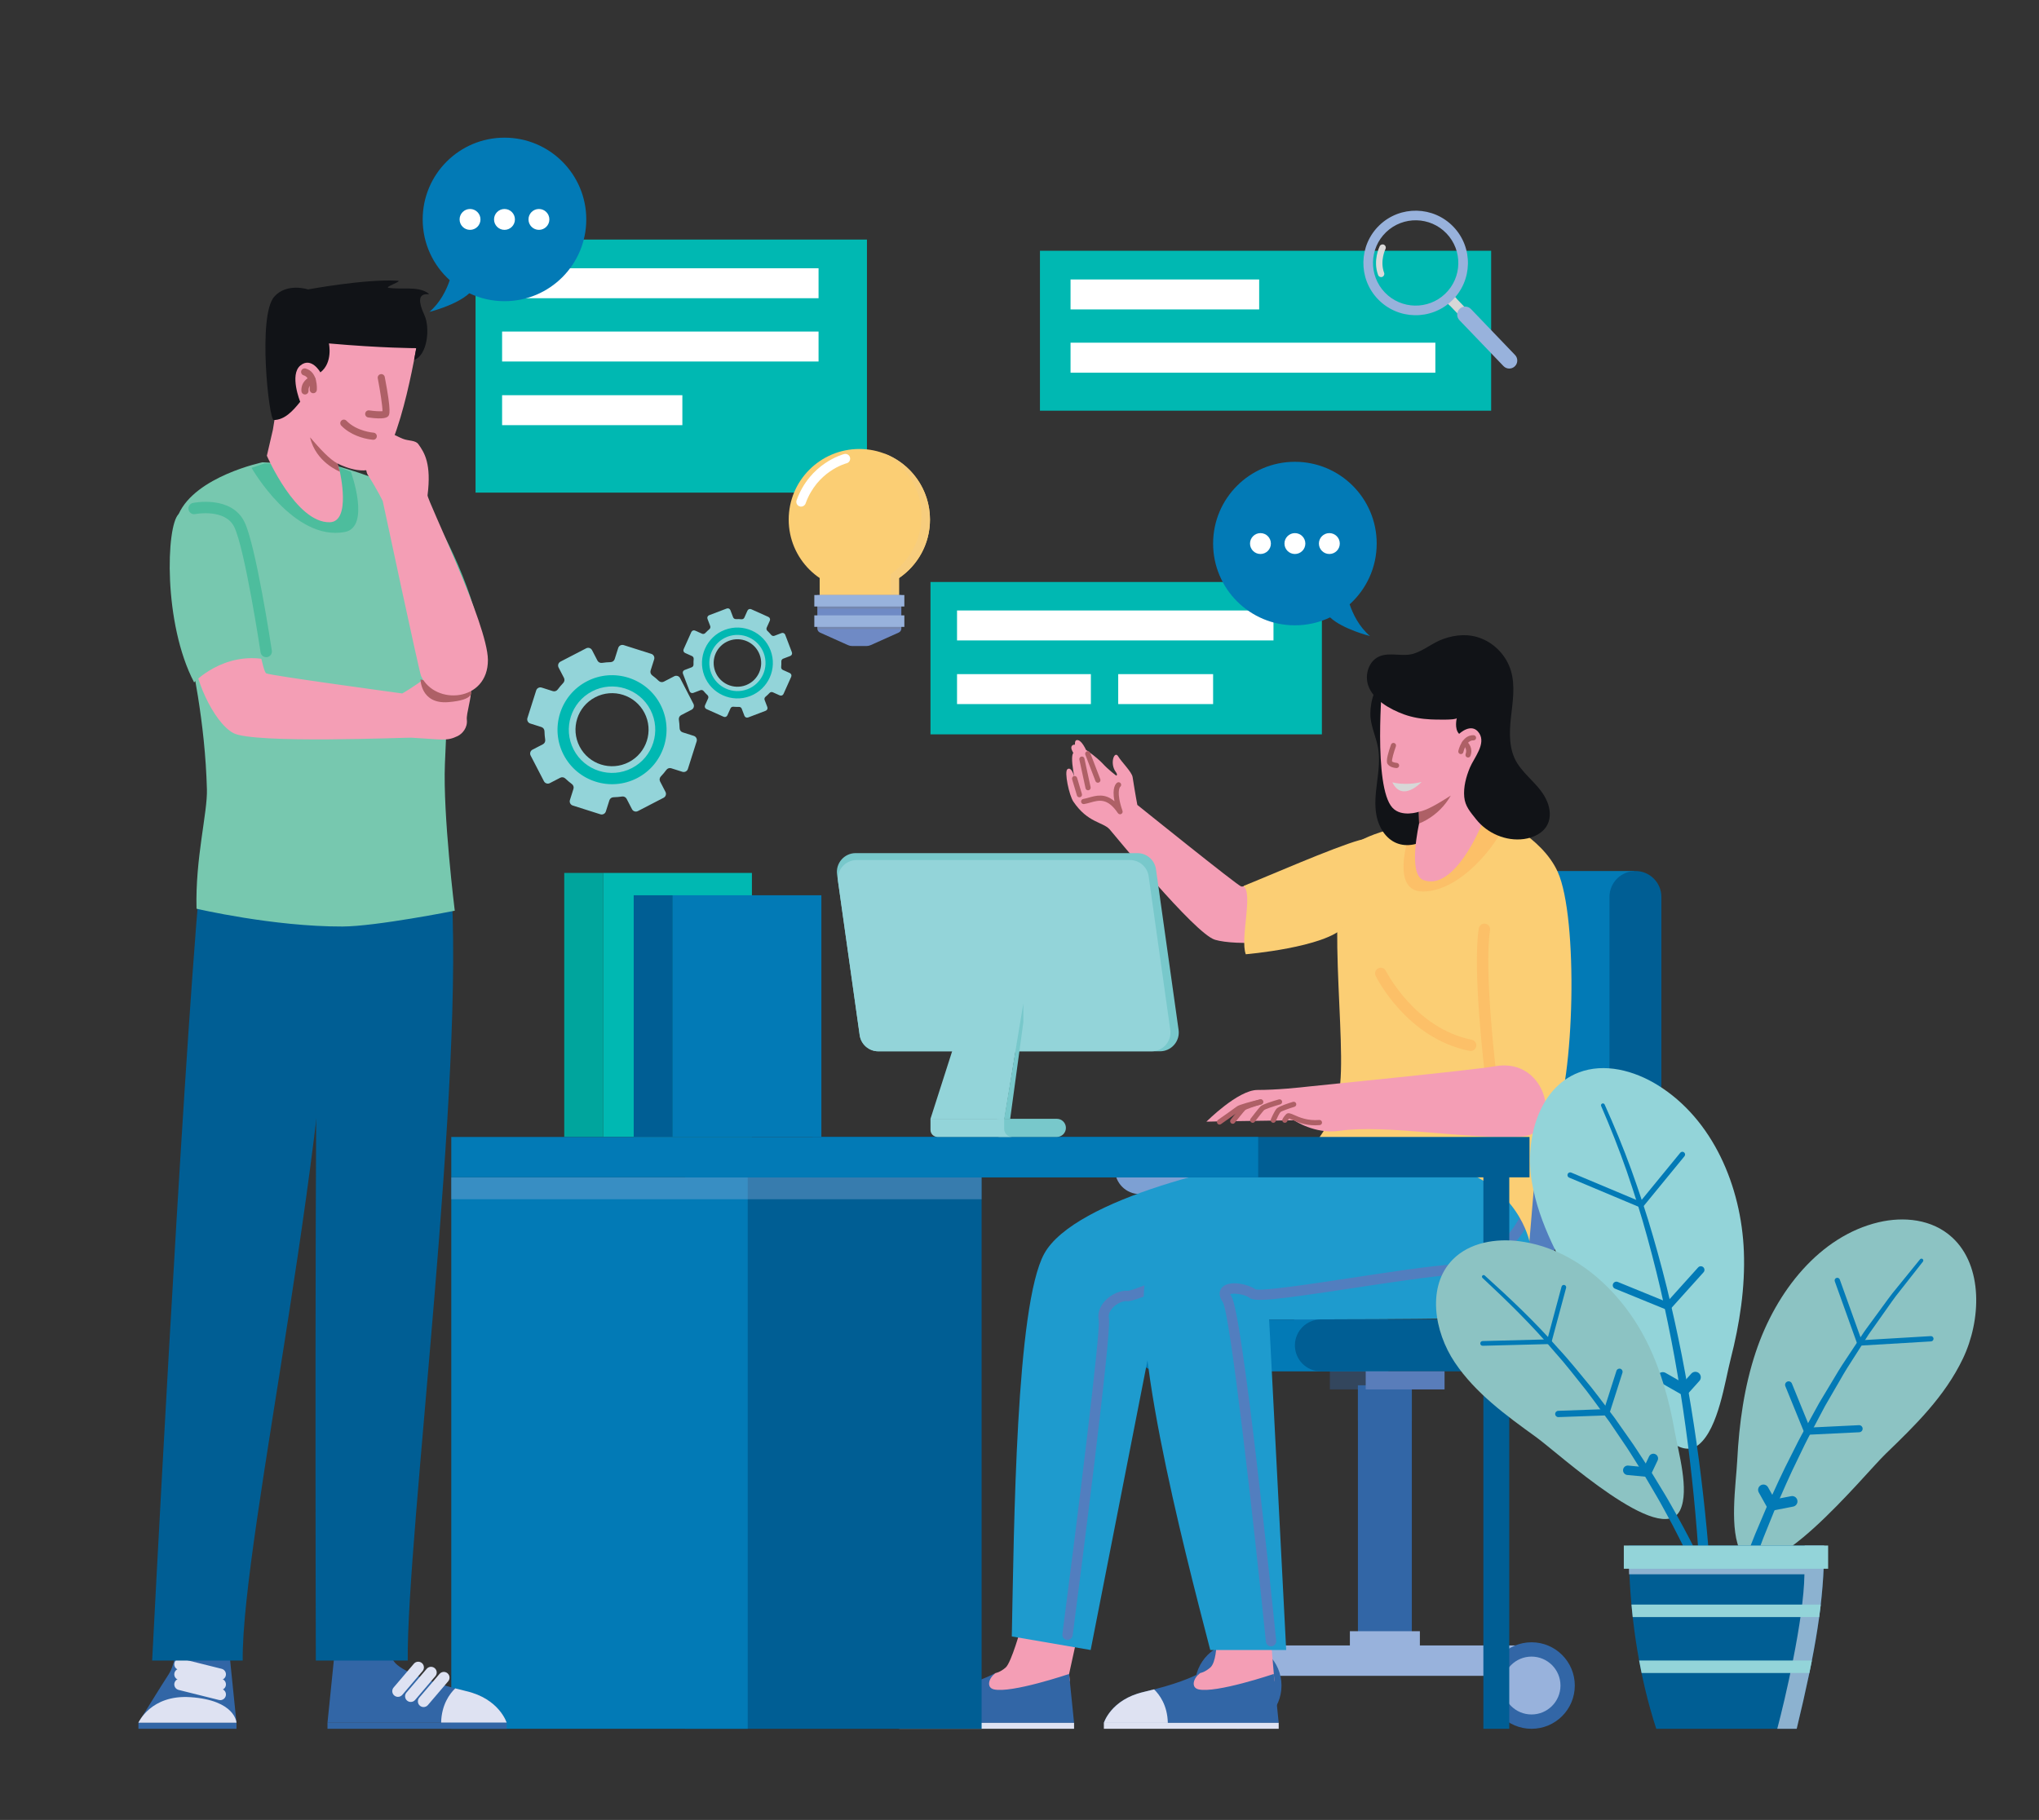 <svg xmlns="http://www.w3.org/2000/svg" xmlns:xlink="http://www.w3.org/1999/xlink" viewBox="0 0 914 816" width="914" height="816" preserveAspectRatio="xMidYMid meet" style="width: 100%; height: 100%; transform: translate3d(0px, 0px, 0px); content-visibility: visible;"><rect x="0" y="0" width="914" height="816" fill="#333333" stroke="none"/><defs><clipPath id="__lottie_element_1902"><rect width="914" height="816" x="0" y="0"></rect></clipPath><clipPath id="__lottie_element_1904"><path d="M0,0 L1000,0 L1000,1000 L0,1000z"></path></clipPath><clipPath id="__lottie_element_1905"><path fill="#ffffff" clip-rule="nonzero" d=" M520,146 C520,146 256,146 256,146 C256,146 256,308 256,308 C256,308 520,308 520,308 C520,308 520,146 520,146" fill-opacity="1"></path></clipPath><clipPath id="__lottie_element_1908"><path d="M0,0 L1000,0 L1000,1000 L0,1000z"></path></clipPath><clipPath id="__lottie_element_1909"><path fill="#ffffff" clip-rule="nonzero" d=" M808,124 C808,124 506,124 506,124 C506,124 506,278 506,278 C506,278 808,278 808,278 C808,278 808,124 808,124" fill-opacity="1"></path></clipPath><clipPath id="__lottie_element_1912"><path d="M0,0 L1000,0 L1000,1000 L0,1000z"></path></clipPath><clipPath id="__lottie_element_1913"><path fill="#ffffff" clip-rule="nonzero" d=" M740,280 C740,280 456,280 456,280 C456,280 456,442 456,442 C456,442 740,442 740,442 C740,442 740,280 740,280" fill-opacity="1"></path></clipPath></defs><g clip-path="url(#__lottie_element_1902)"><g clip-path="url(#__lottie_element_1904)" transform="matrix(1,0,0,1,-86,-60.92)" opacity="1" style="display: block;"><g clip-path="url(#__lottie_element_1905)"><g transform="matrix(1,0,0,1,0,0)" opacity="1" style="display: block;"><g opacity="1" transform="matrix(1,0,0,1,386.895,225.061)"><path fill="rgb(0,184,178)" fill-opacity="1" d=" M87.724,-56.725 C87.724,-56.725 -87.724,-56.725 -87.724,-56.725 C-87.724,-56.725 -87.724,56.725 -87.724,56.725 C-87.724,56.725 87.724,56.725 87.724,56.725 C87.724,56.725 87.724,-56.725 87.724,-56.725z"></path></g><g opacity="1" transform="matrix(1,0,0,1,381.997,187.922)"><path fill="rgb(255,255,255)" fill-opacity="1" d=" M70.927,6.717 C70.927,6.717 -70.927,6.717 -70.927,6.717 C-70.927,6.717 -70.927,-6.717 -70.927,-6.717 C-70.927,-6.717 70.927,-6.717 70.927,-6.717 C70.927,-6.717 70.927,6.717 70.927,6.717z"></path></g></g><g transform="matrix(1,0,0,1,0,0)" opacity="1" style="display: block;"><g opacity="1" transform="matrix(1,0,0,1,351.473,244.837)"><path fill="rgb(255,255,255)" fill-opacity="1" d=" M40.403,6.717 C40.403,6.717 -40.403,6.717 -40.403,6.717 C-40.403,6.717 -40.403,-6.717 -40.403,-6.717 C-40.403,-6.717 40.403,-6.717 40.403,-6.717 C40.403,-6.717 40.403,6.717 40.403,6.717z"></path></g></g><g transform="matrix(1,0,0,1,0,0)" opacity="1" style="display: block;"><g opacity="1" transform="matrix(1,0,0,1,381.997,216.289)"><path fill="rgb(255,255,255)" fill-opacity="1" d=" M70.927,6.717 C70.927,6.717 -70.927,6.717 -70.927,6.717 C-70.927,6.717 -70.927,-6.717 -70.927,-6.717 C-70.927,-6.717 70.927,-6.717 70.927,-6.717 C70.927,-6.717 70.927,6.717 70.927,6.717z"></path></g></g></g></g><g clip-path="url(#__lottie_element_1908)" transform="matrix(1,0,0,1,-86,-55.08)" opacity="1" style="display: block;"><g clip-path="url(#__lottie_element_1909)"><g transform="matrix(1,0,0,1,0,0)" opacity="1" style="display: block;"><g opacity="1" transform="matrix(1,0,0,1,653.295,203.361)"><path fill="rgb(0,184,178)" fill-opacity="1" d=" M101.128,-35.857 C101.128,-35.857 -101.128,-35.857 -101.128,-35.857 C-101.128,-35.857 -101.128,35.857 -101.128,35.857 C-101.128,35.857 101.128,35.857 101.128,35.857 C101.128,35.857 101.128,-35.857 101.128,-35.857z"></path></g><g opacity="1" transform="matrix(1,0,0,1,608.158,187.091)"><path fill="rgb(255,255,255)" fill-opacity="1" d=" M42.275,6.717 C42.275,6.717 -42.275,6.717 -42.275,6.717 C-42.275,6.717 -42.275,-6.717 -42.275,-6.717 C-42.275,-6.717 42.275,-6.717 42.275,-6.717 C42.275,-6.717 42.275,6.717 42.275,6.717z"></path></g></g><g transform="matrix(1,0,0,1,0,0)" opacity="1" style="display: block;"><g opacity="1" transform="matrix(1,0,0,1,647.648,215.458)"><path fill="rgb(255,255,255)" fill-opacity="1" d=" M81.765,6.717 C81.765,6.717 -81.765,6.717 -81.765,6.717 C-81.765,6.717 -81.765,-6.717 -81.765,-6.717 C-81.765,-6.717 81.765,-6.717 81.765,-6.717 C81.765,-6.717 81.765,6.717 81.765,6.717z"></path></g></g></g></g><g clip-path="url(#__lottie_element_1912)" transform="matrix(1,0,0,1,-86,-60.92)" opacity="1" style="display: block;"><g clip-path="url(#__lottie_element_1913)"><g transform="matrix(1,0,0,1,0,0)" opacity="1" style="display: block;"><g opacity="1" transform="matrix(1,0,0,1,590.824,356.021)"><path fill="rgb(0,184,178)" fill-opacity="1" d=" M87.724,-34.157 C87.724,-34.157 -87.724,-34.157 -87.724,-34.157 C-87.724,-34.157 -87.724,34.157 -87.724,34.157 C-87.724,34.157 87.724,34.157 87.724,34.157 C87.724,34.157 87.724,-34.157 87.724,-34.157z"></path></g><g opacity="1" transform="matrix(1,0,0,1,585.925,341.34)"><path fill="rgb(255,255,255)" fill-opacity="1" d=" M70.927,6.717 C70.927,6.717 -70.927,6.717 -70.927,6.717 C-70.927,6.717 -70.927,-6.717 -70.927,-6.717 C-70.927,-6.717 70.927,-6.717 70.927,-6.717 C70.927,-6.717 70.927,6.717 70.927,6.717z"></path></g></g><g transform="matrix(1,0,0,1,0,0)" opacity="1" style="display: block;"><g opacity="1" transform="matrix(1,0,0,1,544.999,369.888)"><path fill="rgb(255,255,255)" fill-opacity="1" d=" M30.001,6.717 C30.001,6.717 -30.001,6.717 -30.001,6.717 C-30.001,6.717 -30.001,-6.717 -30.001,-6.717 C-30.001,-6.717 30.001,-6.717 30.001,-6.717 C30.001,-6.717 30.001,6.717 30.001,6.717z"></path></g></g><g transform="matrix(1,0,0,1,0,0)" opacity="1" style="display: block;"><g opacity="1" transform="matrix(1,0,0,1,608.518,369.888)"><path fill="rgb(255,255,255)" fill-opacity="1" d=" M21.269,6.717 C21.269,6.717 -21.269,6.717 -21.269,6.717 C-21.269,6.717 -21.269,-6.717 -21.269,-6.717 C-21.269,-6.717 21.269,-6.717 21.269,-6.717 C21.269,-6.717 21.269,6.717 21.269,6.717z"></path></g></g></g></g><g transform="matrix(1,0,0,1,-86,-58)" opacity="1" style="display: block;"><g opacity="1" transform="matrix(1,0,0,1,0,0)"><g opacity="1" transform="matrix(1,0,0,1,669.721,621.618)"><g opacity="1" transform="matrix(1,0,0,1,0,0)"><path fill="rgb(82,126,191)" fill-opacity="1" d=" M2.013,48.263 C1.199,48.263 0.375,48.147 -0.444,47.905 C-5.029,46.552 -7.65,41.739 -6.295,37.151 C-6.295,37.151 12.494,-26.49 12.494,-26.49 C12.922,-27.942 12.335,-29.033 11.946,-29.553 C11.557,-30.075 10.678,-30.947 9.163,-30.947 C9.163,-30.947 -21.309,-30.947 -21.309,-30.947 C-26.09,-30.947 -29.967,-34.824 -29.967,-39.605 C-29.967,-44.386 -26.09,-48.263 -21.309,-48.263 C-21.309,-48.263 9.163,-48.263 9.163,-48.263 C15.782,-48.263 21.853,-45.222 25.815,-39.922 C29.777,-34.619 30.975,-27.937 29.1,-21.586 C29.1,-21.586 10.311,42.055 10.311,42.055 C9.2,45.823 5.75,48.263 2.013,48.263z"></path></g></g><g opacity="1" transform="matrix(1,0,0,1,671.73,661.221)"><path fill="rgb(111,138,197)" fill-opacity="1" d=" M9.46,0 C9.46,5.225 5.225,9.46 0,9.46 C-5.225,9.46 -9.46,5.225 -9.46,0 C-9.46,-5.225 -5.225,-9.46 0,-9.46 C5.225,-9.46 9.46,-5.225 9.46,0z"></path></g><g opacity="1" transform="matrix(1,0,0,1,627.913,582.264)"><g opacity="1" transform="matrix(1,0,0,1,0,0)"><path fill="rgb(125,160,211)" fill-opacity="1" d=" M31,11.132 C31,11.132 -31,11.132 -31,11.132 C-37.148,11.132 -42.132,6.148 -42.132,0 C-42.132,-6.148 -37.148,-11.132 -31,-11.132 C-31,-11.132 31,-11.132 31,-11.132 C37.148,-11.132 42.132,-6.148 42.132,0 C42.132,6.148 37.148,11.132 31,11.132z"></path></g></g></g><g opacity="1" transform="matrix(1,0,0,1,0,0)"><g opacity="1" transform="matrix(1,0,0,1,777.947,517.652)"><path fill="rgb(2,122,182)" fill-opacity="1" d=" M-40.542,45.122 C-40.542,45.122 -40.542,-45.121 -40.542,-45.121 C-40.542,-58.378 -29.795,-69.126 -16.538,-69.126 C-16.538,-69.126 40.542,-69.126 40.542,-69.126 C40.542,-69.126 40.542,69.126 40.542,69.126 C40.542,69.126 -16.538,69.126 -16.538,69.126 C-29.795,69.126 -40.542,58.379 -40.542,45.122z"></path></g><g opacity="1" transform="matrix(1,0,0,1,819.097,517.652)"><path fill="rgb(0,94,148)" fill-opacity="1" d=" M-11.639,57.487 C-11.639,57.487 -11.639,-57.487 -11.639,-57.487 C-11.639,-63.915 -6.428,-69.126 0,-69.126 C0,-69.126 0,-69.126 0,-69.126 C6.428,-69.126 11.639,-63.915 11.639,-57.487 C11.639,-57.487 11.639,57.487 11.639,57.487 C11.639,63.915 6.428,69.126 0,69.126 C0,69.126 0,69.126 0,69.126 C-6.428,69.126 -11.639,63.915 -11.639,57.487z"></path></g></g><g opacity="1" transform="matrix(1,0,0,1,706.785,742.432)"><path fill="rgb(50,102,166)" fill-opacity="1" d=" M12.081,63.31 C12.081,63.31 -12.081,63.31 -12.081,63.31 C-12.081,63.31 -12.081,-63.31 -12.081,-63.31 C-12.081,-63.31 12.081,-63.31 12.081,-63.31 C12.081,-63.31 12.081,63.31 12.081,63.31z"></path></g><g opacity="1" transform="matrix(1,0,0,1,706.785,797.557)"><path fill="rgb(152,178,220)" fill-opacity="1" d=" M15.689,8.186 C15.689,8.186 -15.689,8.186 -15.689,8.186 C-15.689,8.186 -15.689,-8.186 -15.689,-8.186 C-15.689,-8.186 15.689,-8.186 15.689,-8.186 C15.689,-8.186 15.689,8.186 15.689,8.186z"></path></g><g opacity="1" transform="matrix(1,0,0,1,706.785,687.077)"><path fill="rgb(50,102,166)" fill-opacity="1" d=" M12.081,7.955 C12.081,7.955 -12.081,7.955 -12.081,7.955 C-12.081,7.955 -12.081,-7.955 -12.081,-7.955 C-12.081,-7.955 12.081,-7.955 12.081,-7.955 C12.081,-7.955 12.081,7.955 12.081,7.955z"></path></g><g opacity="1" transform="matrix(1,0,0,1,706.785,802.576)"><path fill="rgb(152,178,220)" fill-opacity="1" d=" M65.738,6.808 C65.738,6.808 -65.738,6.808 -65.738,6.808 C-65.738,6.808 -65.738,-6.808 -65.738,-6.808 C-65.738,-6.808 65.738,-6.808 65.738,-6.808 C65.738,-6.808 65.738,6.808 65.738,6.808z"></path></g><g opacity="1" transform="matrix(1,0,0,1,641.047,813.73)"><path fill="rgb(50,102,166)" fill-opacity="1" d=" M-19.395,0 C-19.395,-10.712 -10.712,-19.395 0,-19.395 C10.712,-19.395 19.395,-10.712 19.395,0 C19.395,10.712 10.712,19.395 0,19.395 C-10.712,19.395 -19.395,10.712 -19.395,0z"></path></g><g opacity="1" transform="matrix(1,0,0,1,772.523,813.73)"><path fill="rgb(50,102,166)" fill-opacity="1" d=" M-19.395,0 C-19.395,-10.712 -10.712,-19.395 0,-19.395 C10.712,-19.395 19.395,-10.712 19.395,0 C19.395,10.712 10.712,19.395 0,19.395 C-10.712,19.395 -19.395,10.712 -19.395,0z"></path></g><g opacity="1" transform="matrix(1,0,0,1,772.523,813.73)"><path fill="rgb(152,178,220)" fill-opacity="1" d=" M-12.973,0 C-12.973,-7.164 -7.165,-12.973 0,-12.973 C7.165,-12.973 12.973,-7.164 12.973,0 C12.973,7.164 7.165,12.973 0,12.973 C-7.165,12.973 -12.973,7.164 -12.973,0z"></path></g><g opacity="1" transform="matrix(1,0,0,1,651.26,661.221)"><path fill="rgb(2,122,182)" fill-opacity="1" d=" M57.056,11.639 C57.056,11.639 -45.417,11.639 -45.417,11.639 C-51.845,11.639 -57.056,6.428 -57.056,0 C-57.056,0 -57.056,0 -57.056,0 C-57.056,-6.428 -51.845,-11.639 -45.417,-11.639 C-45.417,-11.639 57.056,-11.639 57.056,-11.639 C57.056,-11.639 57.056,11.639 57.056,11.639z"></path></g><g opacity="1" transform="matrix(1,0,0,1,744.325,661.221)"><path fill="rgb(0,94,148)" fill-opacity="1" d=" M66.235,11.639 C66.235,11.639 -66.235,11.639 -66.235,11.639 C-72.663,11.639 -77.874,6.428 -77.874,0 C-77.874,0 -77.874,0 -77.874,0 C-77.874,-6.428 -72.663,-11.639 -66.235,-11.639 C-66.235,-11.639 66.235,-11.639 66.235,-11.639 C72.663,-11.639 77.874,-6.428 77.874,0 C77.874,0 77.874,0 77.874,0 C77.874,6.428 72.663,11.639 66.235,11.639z"></path></g><g opacity="1" transform="matrix(1,0,0,1,715.854,676.91)"><path fill="rgb(111,138,197)" fill-opacity="1" d=" M17.666,4.05 C17.666,4.05 -17.666,4.05 -17.666,4.05 C-17.666,4.05 -17.666,-4.05 -17.666,-4.05 C-17.666,-4.05 17.666,-4.05 17.666,-4.05 C17.666,-4.05 17.666,4.05 17.666,4.05z"></path></g><g opacity="0.36" transform="matrix(1,0,0,1,707.821,676.91)" style="mix-blend-mode: multiply;"><path fill="rgb(50,102,166)" fill-opacity="1" d=" M25.7,4.05 C25.7,4.05 -25.7,4.05 -25.7,4.05 C-25.7,4.05 -25.7,-4.05 -25.7,-4.05 C-25.7,-4.05 25.7,-4.05 25.7,-4.05 C25.7,-4.05 25.7,4.05 25.7,4.05z"></path></g><g opacity="1" transform="matrix(1,0,0,1,0,0)"><g opacity="1" transform="matrix(1,0,0,1,759.11,621.618)"><g opacity="1" transform="matrix(1,0,0,1,0,0)"><path fill="rgb(82,126,191)" fill-opacity="1" d=" M2.013,48.263 C1.199,48.263 0.375,48.147 -0.444,47.905 C-5.029,46.552 -7.65,41.739 -6.295,37.151 C-6.295,37.151 12.494,-26.49 12.494,-26.49 C12.922,-27.942 12.335,-29.033 11.946,-29.553 C11.557,-30.075 10.678,-30.947 9.163,-30.947 C9.163,-30.947 -21.309,-30.947 -21.309,-30.947 C-26.09,-30.947 -29.967,-34.824 -29.967,-39.605 C-29.967,-44.386 -26.09,-48.263 -21.309,-48.263 C-21.309,-48.263 9.163,-48.263 9.163,-48.263 C15.782,-48.263 21.853,-45.222 25.815,-39.922 C29.777,-34.619 30.975,-27.937 29.1,-21.586 C29.1,-21.586 10.311,42.055 10.311,42.055 C9.2,45.823 5.75,48.263 2.013,48.263z"></path></g></g><g opacity="1" transform="matrix(1,0,0,1,761.119,661.221)"><path fill="rgb(111,138,197)" fill-opacity="1" d=" M9.46,0 C9.46,5.225 5.225,9.46 0,9.46 C-5.225,9.46 -9.46,5.225 -9.46,0 C-9.46,-5.225 -5.225,-9.46 0,-9.46 C5.225,-9.46 9.46,-5.225 9.46,0z"></path></g><g opacity="1" transform="matrix(1,0,0,1,717.302,582.264)"><g opacity="1" transform="matrix(1,0,0,1,0,0)"><path fill="rgb(125,160,211)" fill-opacity="1" d=" M31,11.132 C31,11.132 -31,11.132 -31,11.132 C-37.148,11.132 -42.132,6.148 -42.132,0 C-42.132,-6.148 -37.148,-11.132 -31,-11.132 C-31,-11.132 31,-11.132 31,-11.132 C37.148,-11.132 42.132,-6.148 42.132,0 C42.132,6.148 37.148,11.132 31,11.132z"></path></g></g></g></g><g transform="matrix(1,0,0,1,-86,-58)" opacity="1" style="display: block;"><g opacity="1" transform="matrix(1,0,0,1,0,0)"><g opacity="1" transform="matrix(1,0,0,1,0,0)"><g opacity="1" transform="matrix(1,0,0,1,546.359,805.149)"><path fill="rgb(244,158,181)" fill-opacity="1" d=" M19.152,6.152 C19.152,6.152 18.871,3.39 18.871,3.39 C18.871,3.39 23.165,-16.228 23.165,-16.228 C23.165,-16.228 -2.65,-17.452 -2.65,-17.452 C-2.65,-17.452 -6.989,-1.691 -9.576,0.526 C-12.162,2.743 -14.071,2.967 -14.071,2.967 C-14.071,2.967 -23.525,8.883 -23.155,10.293 C-22.786,11.703 -4.588,21.772 7.698,15.306 C19.984,8.84 19.152,6.152 19.152,6.152z"></path></g><g opacity="1" transform="matrix(1,0,0,1,528.271,819.297)"><path fill="rgb(50,102,166)" fill-opacity="1" d=" M36.959,-10.758 C36.959,-10.758 39.19,11.181 39.19,11.181 C39.19,11.181 -39.19,11.181 -39.19,11.181 C-39.19,11.181 -36.055,0.731 -21.424,-2.666 C-6.793,-6.063 0,-9.127 4.017,-11.181 C0.739,-8.796 -0.137,-4.66 3.211,-3.855 C11.02,-1.977 36.959,-10.758 36.959,-10.758z"></path></g><g opacity="1" transform="matrix(1,0,0,1,503.422,822.964)"><path fill="rgb(222,226,242)" fill-opacity="1" d=" M14.336,7.522 C14.336,7.522 -14.336,7.522 -14.336,7.522 C-14.336,7.522 -11.203,-2.938 3.434,-6.336 C5.027,-6.708 6.62,-7.098 8.177,-7.522 C10.584,-5.168 14.177,-0.389 14.336,7.522z"></path></g><g opacity="1" transform="matrix(1,0,0,1,528.274,831.793)"><path fill="rgb(222,226,242)" fill-opacity="1" d=" M39.188,1.332 C39.188,1.332 -39.188,1.332 -39.188,1.332 C-39.188,1.332 -39.188,-1.332 -39.188,-1.332 C-39.188,-1.332 39.188,-1.332 39.188,-1.332 C39.188,-1.332 39.188,1.332 39.188,1.332z"></path></g></g><g opacity="1" transform="matrix(1,0,0,1,634.599,684.26)"><path fill="rgb(30,155,206)" fill-opacity="1" d=" M94.759,-77.583 C92.17,-69.456 85.126,-56.344 79.302,-51.814 C73.477,-47.284 -28.642,-44.818 -28.642,-44.818 C-28.642,-44.818 -59.7,113.541 -59.7,113.541 C-59.7,113.541 -95.052,107.461 -95.052,107.461 C-94.03,58.171 -93.254,-40.937 -80.521,-64.132 C-66.916,-88.915 6.528,-105.904 35.597,-108.198 C49.269,-109.277 69.634,-117.752 83.757,-110.876 C97.88,-104 94.759,-77.583 94.759,-77.583z"></path></g></g><g opacity="1" transform="matrix(1,0,0,1,622.642,696.448)"><path fill="rgb(82,126,191)" fill-opacity="1" d=" M-58.11,96.847 C-58.21,96.847 -58.31,96.84 -58.412,96.827 C-59.683,96.662 -60.579,95.497 -60.414,94.226 C-53.442,40.588 -43.345,-41.105 -44.103,-46.325 C-44.757,-49.322 -43.801,-52.454 -41.404,-55.099 C-38.64,-58.149 -34.385,-60.023 -30.999,-59.692 C-25.95,-60.266 25.664,-82.619 57.169,-96.645 C58.341,-97.166 59.712,-96.64 60.233,-95.469 C60.755,-94.298 60.227,-92.926 59.056,-92.405 C58.844,-92.311 37.63,-82.87 16.129,-73.616 C-27.928,-54.655 -30.182,-54.926 -31.395,-55.067 C-33.076,-55.264 -35.989,-54.162 -37.965,-51.982 C-38.929,-50.918 -39.988,-49.237 -39.559,-47.269 C-38.236,-41.199 -52.866,72.162 -55.812,94.825 C-55.964,95.994 -56.962,96.847 -58.11,96.847z M-30.905,-59.683 C-30.889,-59.682 -30.873,-59.679 -30.857,-59.677 C-30.872,-59.679 -30.888,-59.682 -30.905,-59.683z"></path></g></g><g transform="matrix(1,0,0,1,-86,-58)" opacity="1" style="display: block;"><g opacity="1" transform="matrix(1,0,0,1,641.046,813.73)"><path fill="rgb(152,178,220)" fill-opacity="1" d=" M-12.973,0 C-12.973,-7.164 -7.164,-12.973 0,-12.973 C7.164,-12.973 12.973,-7.164 12.973,0 C12.973,7.164 7.164,12.973 0,12.973 C-7.164,12.973 -12.973,7.164 -12.973,0z"></path></g><g opacity="1" transform="matrix(1,0,0,1,0,0)"><g opacity="1" transform="matrix(1,0,0,1,636.088,808.226)"><path fill="rgb(244,158,181)" fill-opacity="1" d=" M21.153,3.075 C21.153,3.075 19.675,-14.375 19.675,-14.375 C19.675,-14.375 -4.804,-12.712 -4.804,-12.712 C-4.804,-12.712 -4.988,-4.768 -7.575,-2.551 C-10.161,-0.334 -12.071,-0.11 -12.071,-0.11 C-12.071,-0.11 -21.524,5.806 -21.154,7.216 C-20.784,8.626 -2.587,18.694 9.699,12.228 C21.985,5.762 21.153,3.075 21.153,3.075z"></path></g><g opacity="1" transform="matrix(1,0,0,1,620,819.297)"><path fill="rgb(50,102,166)" fill-opacity="1" d=" M36.959,-10.758 C36.959,-10.758 39.19,11.181 39.19,11.181 C39.19,11.181 -39.19,11.181 -39.19,11.181 C-39.19,11.181 -36.055,0.731 -21.424,-2.666 C-6.793,-6.063 0,-9.127 4.017,-11.181 C0.739,-8.796 -0.137,-4.66 3.211,-3.855 C11.02,-1.977 36.959,-10.758 36.959,-10.758z"></path></g><g opacity="1" transform="matrix(1,0,0,1,595.151,822.964)"><path fill="rgb(222,226,242)" fill-opacity="1" d=" M14.336,7.522 C14.336,7.522 -14.336,7.522 -14.336,7.522 C-14.336,7.522 -11.203,-2.938 3.434,-6.336 C5.027,-6.708 6.62,-7.098 8.177,-7.522 C10.584,-5.168 14.177,-0.389 14.336,7.522z"></path></g><g opacity="1" transform="matrix(1,0,0,1,620.003,831.793)"><path fill="rgb(222,226,242)" fill-opacity="1" d=" M39.187,1.332 C39.187,1.332 -39.187,1.332 -39.187,1.332 C-39.187,1.332 -39.187,-1.332 -39.187,-1.332 C-39.187,-1.332 39.187,-1.332 39.187,-1.332 C39.187,-1.332 39.187,1.332 39.187,1.332z"></path></g></g><g opacity="1" transform="matrix(1,0,0,1,685.222,686.881)"><path fill="rgb(30,155,206)" fill-opacity="1" d=" M86.354,-72.344 C85.956,-61.851 82.629,-40.224 71.15,-38.394 C63.863,-37.232 -30.324,-37.309 -30.324,-37.309 C-30.324,-37.309 -22.676,110.92 -22.676,110.92 C-22.676,110.92 -56.715,110.92 -56.715,110.92 C-68.332,66.177 -96.112,-40.048 -83.378,-63.243 C-69.773,-88.026 23.775,-110.705 23.775,-110.705 C23.775,-110.705 61.23,-112.513 75.352,-105.637 C89.475,-98.761 86.354,-72.344 86.354,-72.344z"></path></g><g opacity="1" transform="matrix(1,0,0,1,702.902,697.887)"><path fill="rgb(82,126,191)" fill-opacity="1" d=" M-47.143,98.285 C-48.319,98.286 -49.326,97.395 -49.448,96.2 C-55.151,40.405 -65.432,-50.254 -68.742,-55.997 C-71.408,-59.821 -69.717,-62.093 -68.864,-62.891 C-65.577,-65.969 -57.296,-64.092 -54.142,-61.791 C-50.682,-60.933 -28.607,-64.284 -10.824,-66.986 C6.141,-69.564 23.683,-72.229 34.208,-72.954 C56.492,-74.488 65.617,-96.603 65.706,-96.826 C66.183,-98.014 67.532,-98.594 68.722,-98.118 C69.911,-97.643 70.491,-96.296 70.017,-95.106 C69.61,-94.085 59.767,-70.061 34.527,-68.323 C24.191,-67.611 6.745,-64.961 -10.128,-62.397 C-44.645,-57.153 -54.342,-56.016 -56.82,-57.998 C-58.831,-59.606 -64.023,-60.234 -65.473,-59.625 C-65.402,-59.426 -65.246,-59.096 -64.91,-58.614 C-60.109,-51.724 -47.341,71.164 -44.831,95.728 C-44.701,97.003 -45.629,98.142 -46.904,98.272 C-46.984,98.28 -47.064,98.285 -47.143,98.285z"></path></g></g><g transform="matrix(1,0,0,1,-86,-58)" opacity="1" style="display: block;"><g opacity="1" transform="matrix(1,0,0,1,730.311,519.278)"><path fill="rgb(251,206,116)" fill-opacity="1" d=" M25.627,-95.258 C25.627,-95.258 46.754,-86.402 53.976,-70.313 C63.181,-49.805 61.606,22.716 52.113,43.558 C50.078,48.025 44.991,50.652 44.991,50.652 C44.991,50.652 41.265,95.258 41.265,95.258 C41.265,95.258 36.257,70.405 6.958,62.276 C-6.73,58.478 -60.115,56.783 -60.115,56.783 C-60.115,56.783 -45.408,44.638 -43.537,24.434 C-41.028,-2.658 -52.342,-74.499 -35.178,-84.074 C-24.119,-90.243 -5.23,-92.718 -5.23,-92.718 C-5.23,-92.718 25.627,-95.258 25.627,-95.258z"></path></g><g opacity="1" transform="matrix(1,0,0,1,725.087,510.554)"><path fill="rgb(252,192,104)" fill-opacity="1" d=" M20.14,18.671 C19.974,18.671 19.806,18.655 19.637,18.621 C-8.339,13.026 -21.864,-13.85 -22.426,-14.992 C-23.048,-16.256 -22.528,-17.786 -21.264,-18.408 C-20.003,-19.03 -18.474,-18.512 -17.85,-17.249 C-17.85,-17.249 -17.85,-17.249 -17.85,-17.249 C-17.723,-16.992 -4.831,8.525 20.638,13.618 C22.019,13.894 22.915,15.238 22.639,16.62 C22.396,17.832 21.331,18.671 20.14,18.671z"></path></g><g opacity="1" transform="matrix(1,0,0,1,738.084,440.876)"><path fill="rgb(252,192,104)" fill-opacity="1" d=" M-14.122,16.854 C-30.628,17.028 -18.912,-13.333 -18.912,-13.333 C-18.912,-13.333 -13.003,-14.316 -13.003,-14.316 C-13.003,-14.316 17.846,-16.855 17.846,-16.855 C17.846,-16.855 19.953,-16.16 22.945,-14.321 C18.712,-3.511 2.357,16.681 -14.122,16.854z"></path></g><g opacity="1" transform="matrix(1,0,0,1,752.471,508.009)"><path fill="rgb(252,192,104)" fill-opacity="1" d=" M1.891,35.897 C0.621,35.897 -0.478,34.949 -0.637,33.657 C-0.88,31.685 -6.555,-14.844 -3.591,-33.74 C-3.373,-35.133 -2.07,-36.085 -0.676,-35.865 C0.716,-35.647 1.667,-34.342 1.449,-32.95 C-1.404,-14.757 4.367,32.557 4.426,33.033 C4.598,34.431 3.605,35.705 2.207,35.877 C2.101,35.89 1.996,35.897 1.891,35.897z"></path></g><g opacity="1" transform="matrix(1,0,0,1,0,0)"><g opacity="1" transform="matrix(1,0,0,1,702.872,551.728)"><path fill="rgb(244,158,181)" fill-opacity="1" d=" M-36.782,8.564 C-36.782,8.564 -27.595,14.894 -16.56,13.3 C4.462,10.264 40.952,17.277 65.319,15.842 C83.901,14.748 77.533,-20.165 53.066,-15.633 C44.105,-13.973 -27.352,-6.904 -29.952,-6.608 C-34.504,-6.09 -44.496,-5.031 -53.212,-5.031 C-61.928,-5.031 -76.083,9.187 -76.083,9.187 C-76.083,9.187 -69.826,9.053 -69.826,9.053 C-69.826,9.053 -58.518,1.682 -58.518,1.682 C-58.518,1.682 -64.291,8.971 -64.291,8.971 C-64.291,8.971 -36.782,8.564 -36.782,8.564z"></path></g><g opacity="1" transform="matrix(1,0,0,1,661.34,556.7)"><path fill="rgb(174,96,102)" fill-opacity="1" d=" M-4.575,4.721 C-4.726,4.721 -4.879,4.693 -5.026,4.63 C-5.616,4.38 -5.892,3.699 -5.643,3.109 C-5.376,2.478 -3.995,-0.719 -2.997,-1.716 C-2.01,-2.703 2.392,-4.112 4.238,-4.671 C4.851,-4.859 5.499,-4.511 5.685,-3.897 C5.871,-3.284 5.524,-2.636 4.911,-2.45 C2.288,-1.655 -0.86,-0.508 -1.365,-0.067 C-1.806,0.374 -2.821,2.397 -3.505,4.013 C-3.693,4.455 -4.123,4.721 -4.575,4.721z"></path></g><g opacity="1" transform="matrix(1,0,0,1,653.55,556.152)"><path fill="rgb(174,96,102)" fill-opacity="1" d=" M-6.02,5.27 C-6.266,5.27 -6.513,5.192 -6.723,5.031 C-7.232,4.642 -7.33,3.913 -6.941,3.404 C-6.585,2.938 -3.434,-1.174 -2.519,-2.09 C-1.561,-3.048 3.042,-4.465 5.7,-5.225 C6.316,-5.4 6.958,-5.044 7.134,-4.428 C7.31,-3.812 6.953,-3.17 6.337,-2.994 C3.306,-2.127 -0.322,-0.901 -0.897,-0.431 C-1.488,0.162 -3.736,3.034 -5.097,4.814 C-5.326,5.113 -5.671,5.27 -6.02,5.27z"></path></g><g opacity="1" transform="matrix(1,0,0,1,644.836,556.371)"><path fill="rgb(174,96,102)" fill-opacity="1" d=" M-6.256,5.489 C-6.509,5.489 -6.763,5.406 -6.976,5.237 C-7.478,4.839 -7.563,4.109 -7.165,3.607 C-6.761,3.097 -3.191,-1.4 -2.281,-2.309 C-1.323,-3.267 3.278,-4.684 5.936,-5.444 C6.552,-5.619 7.195,-5.263 7.371,-4.647 C7.547,-4.031 7.19,-3.388 6.574,-3.212 C3.543,-2.345 -0.085,-1.119 -0.66,-0.649 C-1.33,0.022 -4.271,3.693 -5.346,5.049 C-5.575,5.338 -5.914,5.489 -6.256,5.489z"></path></g><g opacity="1" transform="matrix(1,0,0,1,641.873,556.549)"><path fill="rgb(174,96,102)" fill-opacity="1" d=" M-9.217,5.667 C-9.583,5.667 -9.943,5.494 -10.169,5.172 C-10.537,4.647 -10.409,3.922 -9.884,3.555 C-7.304,1.75 -2.222,-1.828 -1.447,-2.449 C-0.419,-3.274 5.505,-4.799 8.944,-5.634 C9.566,-5.783 10.195,-5.403 10.346,-4.781 C10.497,-4.158 10.115,-3.53 9.492,-3.379 C5.446,-2.396 0.658,-1.061 -0.02,-0.62 C-1.021,0.185 -8.246,5.242 -8.553,5.457 C-8.756,5.599 -8.987,5.667 -9.217,5.667z"></path></g><g opacity="1" transform="matrix(1,0,0,1,669.698,559.835)"><path fill="rgb(174,96,102)" fill-opacity="1" d=" M5.882,2.714 C1.116,2.714 -2.333,1.181 -4.497,0.219 C-4.948,0.019 -5.483,-0.219 -5.811,-0.329 C-6.39,0.325 -6.726,0.957 -6.73,0.964 C-7.028,1.53 -7.731,1.75 -8.296,1.453 C-8.862,1.157 -9.082,0.459 -8.787,-0.109 C-8.763,-0.155 -8.188,-1.251 -7.185,-2.254 C-6.313,-3.128 -5.156,-2.613 -3.554,-1.901 C-1.307,-0.902 2.454,0.774 7.657,0.315 C8.288,0.256 8.858,0.732 8.914,1.371 C8.97,2.009 8.497,2.572 7.858,2.628 C7.176,2.687 6.518,2.714 5.882,2.714z"></path></g></g></g><g transform="matrix(0.985,0.174,-0.174,0.985,0.423,-172.937)" opacity="1" style="display: block;"><g opacity="1" transform="matrix(1,0,0,1,0,0)"><g opacity="1" transform="matrix(1,0,0,1,620.702,451.789)"><path fill="rgb(244,158,181)" fill-opacity="1" d=" M-54.865,-11.309 C-46.857,-3.05 -40.368,-4.647 -36.734,-1.921 C-35.188,-0.761 8.961,37.562 18.435,38.649 C27.91,39.736 54.2,34.152 58.83,25.929 C63.46,17.706 55.958,0.5 46.864,3.053 C41.254,4.628 27.719,13.297 25.824,13.079 C23.929,12.862 -26.359,-14.826 -26.359,-14.826 C-26.359,-14.826 -28.019,-19.151 -30.622,-26.766 C-31.365,-28.939 -36.734,-32.593 -38.578,-34.741 C-40.723,-37.24 -41.918,-30.98 -38.429,-27.676 C-37.152,-26.466 -37.96,-26.119 -37.96,-26.119 C-37.96,-26.119 -41.84,-28.027 -44.988,-30.464 C-47.001,-32.023 -57.242,-38.016 -59.483,-36.223 C-62.902,-33.488 -47.381,-24.389 -47.381,-24.389 C-47.381,-24.389 -54.283,-40.078 -58.185,-38.698 C-61.14,-37.653 -50.995,-20.534 -50.995,-20.534 C-50.995,-20.534 -55.368,-33.687 -58.219,-33.061 C-61.014,-32.448 -54.284,-17.128 -54.284,-17.128 C-54.284,-17.128 -57.529,-27.548 -59.975,-25.153 C-61.335,-23.822 -57.128,-13.642 -54.865,-11.309z"></path></g><g opacity="1" transform="matrix(1,0,0,1,578.819,435.432)"><path fill="rgb(174,96,102)" fill-opacity="1" d=" M8.43,7.035 C8.125,7.035 7.821,6.914 7.595,6.681 C1.801,0.693 -1.715,2.385 -5.438,4.175 C-6.283,4.581 -7.156,5.001 -8.039,5.316 C-8.643,5.531 -9.307,5.216 -9.522,4.612 C-9.737,4.008 -9.422,3.344 -8.818,3.129 C-8.05,2.856 -7.27,2.481 -6.443,2.083 C-3.364,0.602 0.311,-1.166 5.15,1.706 C2.858,-4.218 4.458,-6.289 4.877,-6.702 C5.333,-7.151 6.068,-7.145 6.518,-6.688 C6.95,-6.249 6.961,-5.553 6.555,-5.101 C6.458,-4.952 5.064,-2.551 9.443,5.309 C9.727,5.818 9.589,6.459 9.121,6.806 C8.914,6.96 8.672,7.035 8.43,7.035z"></path></g><g opacity="1" transform="matrix(1,0,0,1,571.738,423.678)"><path fill="rgb(174,96,102)" fill-opacity="1" d=" M3.263,6.586 C2.869,6.586 2.485,6.385 2.267,6.023 C2.267,6.023 -4.257,-4.829 -4.257,-4.829 C-4.587,-5.378 -4.409,-6.091 -3.86,-6.421 C-3.312,-6.75 -2.597,-6.573 -2.267,-6.024 C-2.267,-6.024 4.257,4.828 4.257,4.828 C4.587,5.377 4.409,6.09 3.86,6.42 C3.673,6.532 3.467,6.586 3.263,6.586z"></path></g><g opacity="1" transform="matrix(1,0,0,1,568.786,427.142)"><path fill="rgb(174,96,102)" fill-opacity="1" d=" M2.477,7.235 C2.019,7.235 1.586,6.962 1.402,6.512 C1.402,6.512 -3.551,-5.637 -3.551,-5.637 C-3.793,-6.23 -3.509,-6.907 -2.915,-7.149 C-2.32,-7.389 -1.644,-7.107 -1.402,-6.513 C-1.402,-6.513 3.551,5.636 3.551,5.636 C3.793,6.229 3.509,6.907 2.915,7.149 C2.771,7.207 2.623,7.235 2.477,7.235z"></path></g><g opacity="1" transform="matrix(1,0,0,1,566.3,433.607)"><path fill="rgb(174,96,102)" fill-opacity="1" d=" M1.692,4.535 C1.267,4.535 0.857,4.301 0.653,3.895 C0.653,3.895 -2.729,-2.855 -2.729,-2.855 C-3.016,-3.428 -2.784,-4.125 -2.211,-4.412 C-1.638,-4.699 -0.941,-4.467 -0.653,-3.895 C-0.653,-3.895 2.729,2.855 2.729,2.855 C3.016,3.428 2.784,4.125 2.211,4.412 C2.044,4.495 1.867,4.535 1.692,4.535z"></path></g></g><g opacity="1" transform="matrix(1,0,0,1,676.24,464.169)"><path fill="rgb(251,206,116)" fill-opacity="1" d=" M18.893,-28.965 C7.996,-23.734 -19.346,-5.493 -28.709,0.289 C-23.752,3.014 -26.225,23.781 -22.39,30.266 C-22.39,30.266 12.032,21.155 18.893,10.495 C25.754,-0.165 37.041,-37.677 18.893,-28.965z"></path></g></g><g transform="matrix(0.986,-0.165,0.165,0.986,631.61,341.101)" opacity="1" style="display: block;"><g opacity="1" transform="matrix(1,0,0,1,0,0)"><path fill="rgb(17,19,23)" fill-opacity="1" d=" M-13.845,-21.718 C-14.094,-17.127 -12.787,-12.583 -12.746,-7.985 C-12.7,-2.854 -14.226,2.145 -15.702,7.059 C-17.178,11.973 -18.632,17.005 -18.438,22.133 C-18.244,27.261 -16.118,32.588 -11.807,35.371 C-7.36,38.242 -1.323,37.84 3.314,35.287 C7.951,32.735 11.331,28.334 13.72,23.611 C22.038,7.171 18.935,-13.741 8.043,-28.601 C5.443,-32.149 -0.475,-38.888 -5.521,-37.057 C-10.59,-35.218 -13.589,-26.449 -13.845,-21.718z"></path></g></g><g transform="matrix(0.986,-0.165,0.165,0.986,-149.178,68.249)" opacity="1" style="display: block;"><g opacity="1" transform="matrix(1,0,0,1,743.893,407.037)"><path fill="rgb(244,158,181)" fill-opacity="1" d=" M-24.503,-46.169 C-24.503,-46.169 -36.503,-0.207 -29.446,10.602 C-26.134,15.676 -18.062,14.345 -18.062,14.345 C-18.062,14.345 -18.812,19.523 -18.812,19.523 C-18.812,19.523 -27.659,40.991 -21.212,44.82 C-8.282,52.5 8.617,24.884 8.617,24.884 C8.617,24.884 14.359,9.786 14.359,9.786 C14.359,9.786 37.009,-41.623 30.491,-42.631 C23.974,-43.639 -24.503,-46.169 -24.503,-46.169z"></path></g><g opacity="1" transform="matrix(1,0,0,1,733.114,421.569)"><path fill="rgb(174,96,102)" fill-opacity="1" d=" M-7.283,-0.187 C-7.283,-0.187 -8.033,4.991 -8.033,4.991 C-8.033,4.991 1.134,3.514 8.033,-4.991 C2.117,-2.478 -3.559,-0.233 -7.283,-0.187z"></path></g><g opacity="1" transform="matrix(1,0,0,1,718.025,394.713)"><path fill="rgb(174,96,102)" fill-opacity="1" d=" M1.367,5.695 C1.278,5.695 1.187,5.684 1.097,5.663 C0.586,5.541 -1.994,4.841 -2.564,3.022 C-3.02,1.567 -1.169,-2.199 0.462,-5.103 C0.776,-5.661 1.484,-5.86 2.042,-5.547 C2.601,-5.233 2.799,-4.526 2.485,-3.967 C1.095,-1.492 -0.367,1.665 -0.329,2.42 C-0.247,2.653 0.737,3.187 1.637,3.406 C2.259,3.557 2.643,4.184 2.493,4.806 C2.365,5.338 1.89,5.695 1.367,5.695z"></path></g><g opacity="1" transform="matrix(1,0,0,1,722.765,408.869)" style="mix-blend-mode: screen;"><path fill="rgb(215,215,215)" fill-opacity="1" d=" M-6.481,-2.477 C-6.481,-2.477 -1.069,0.107 6.481,-0.468 C6.481,-0.468 -3.544,7.344 -6.481,-2.477z"></path></g><g opacity="1" transform="matrix(1,0,0,1,748.187,393.741)"><path fill="rgb(17,19,23)" fill-opacity="1" d=" M22.087,47.473 C13.947,47.224 6.232,42.211 2.35,35.108 C0.42,31.577 -1.501,28.653 -1.193,24.468 C-0.862,19.972 1.117,15.658 3.48,11.883 C5.96,7.923 12.491,2.653 10.137,-2.675 C7.654,-8.253 1.22,-3.84 1.22,-3.84 C-0.667,-6.484 1.36,-11 1.361,-11.002 C0.924,-10.029 -9.073,-12.082 -10.228,-12.332 C-14.235,-13.199 -18.174,-14.527 -21.751,-16.552 C-27.451,-19.779 -34.375,-25.228 -35.429,-32.107 C-36.181,-37.018 -33.422,-42.578 -28.642,-43.931 C-23.553,-45.372 -18.207,-41.966 -12.967,-42.681 C-8.121,-43.342 -3.667,-46.13 1.222,-46.995 C7.129,-48.04 12.978,-47.518 18.201,-44.327 C23.929,-40.828 27.935,-34.643 28.784,-27.985 C29.675,-20.999 27.274,-14.073 25.356,-7.296 C23.439,-0.519 22.015,6.914 24.73,13.413 C27.588,20.253 33.376,25.13 35.131,32.62 C35.938,36.063 35.668,39.923 33.596,42.789 C31.069,46.284 26.398,47.605 22.087,47.473z"></path></g><g opacity="1" transform="matrix(1,0,0,1,752.172,395.224)"><path fill="rgb(174,96,102)" fill-opacity="1" d=" M-3.307,3.771 C-3.447,3.771 -3.589,3.746 -3.728,3.692 C-4.324,3.46 -4.621,2.789 -4.389,2.192 C-4.28,1.911 -1.655,-4.665 3.526,-3.669 C4.155,-3.547 4.567,-2.938 4.446,-2.309 C4.324,-1.679 3.715,-1.27 3.087,-1.389 C-0.202,-2.024 -2.206,2.983 -2.226,3.033 C-2.405,3.491 -2.843,3.771 -3.307,3.771z"></path></g><g opacity="1" transform="matrix(1,0,0,1,751.783,397.1)"><path fill="rgb(174,96,102)" fill-opacity="1" d=" M0.005,3.932 C-0.191,3.932 -0.391,3.882 -0.573,3.777 C-1.129,3.457 -1.319,2.748 -1,2.193 C0.301,-0.067 -1.293,-1.759 -1.479,-1.945 C-1.931,-2.395 -1.938,-3.127 -1.492,-3.582 C-1.046,-4.037 -0.32,-4.05 0.138,-3.608 C1.223,-2.562 2.802,0.24 1.012,3.35 C0.797,3.723 0.406,3.932 0.005,3.932z"></path></g></g><g transform="matrix(1,0,0,1,414,442)" opacity="1" style="display: block;"><g opacity="1" transform="matrix(1,0,0,1,0,0)"><g opacity="1" transform="matrix(1,0,0,1,0,0)"><g opacity="1" transform="matrix(1,0,0,1,0,0)"><path fill="rgb(0,165,157)" fill-opacity="1" d=" M-143.558,67.767 C-143.558,67.767 -161.069,67.767 -161.069,67.767 C-161.069,67.767 -161.069,-50.607 -161.069,-50.607 C-161.069,-50.607 -143.558,-50.607 -143.558,-50.607 C-143.558,-50.607 -143.558,67.767 -143.558,67.767z"></path></g><g opacity="1" transform="matrix(1,0,0,1,0,0)"><path fill="rgb(0,184,178)" fill-opacity="1" d=" M-143.558,67.767 C-143.558,67.767 -76.946,67.767 -76.946,67.767 C-76.946,67.767 -76.946,-50.607 -76.946,-50.607 C-76.946,-50.607 -143.558,-50.607 -143.558,-50.607 C-143.558,-50.607 -143.558,67.767 -143.558,67.767z"></path></g></g><g opacity="1" transform="matrix(1,0,0,1,0,0)"><g opacity="1" transform="matrix(1,0,0,1,0,0)"><path fill="rgb(0,94,148)" fill-opacity="1" d=" M-112.423,67.767 C-112.423,67.767 -129.934,67.767 -129.934,67.767 C-129.934,67.767 -129.934,-40.597 -129.934,-40.597 C-129.934,-40.597 -112.423,-40.597 -112.423,-40.597 C-112.423,-40.597 -112.423,67.767 -112.423,67.767z"></path></g><g opacity="1" transform="matrix(1,0,0,1,0,0)"><path fill="rgb(2,122,182)" fill-opacity="1" d=" M-112.423,67.767 C-112.423,67.767 -45.811,67.767 -45.811,67.767 C-45.811,67.767 -45.811,-40.597 -45.811,-40.597 C-45.811,-40.597 -112.423,-40.597 -112.423,-40.597 C-112.423,-40.597 -112.423,67.767 -112.423,67.767z"></path></g></g><g opacity="1" transform="matrix(1,0,0,1,0,0)"><g opacity="1" transform="matrix(1,0,0,1,0,0)"><path fill="rgb(0,94,148)" fill-opacity="1" d=" M26.017,333.125 C26.017,333.125 -106.861,333.125 -106.861,333.125 C-106.861,333.125 -106.861,76.823 -106.861,76.823 C-106.861,76.823 26.017,76.823 26.017,76.823 C26.017,76.823 26.017,333.125 26.017,333.125z"></path></g><g opacity="1" transform="matrix(1,0,0,1,0,0)"><path fill="rgb(2,122,182)" fill-opacity="1" d=" M-78.831,333.125 C-78.831,333.125 -211.709,333.125 -211.709,333.125 C-211.709,333.125 -211.709,85.879 -211.709,85.879 C-211.709,85.879 -78.831,85.879 -78.831,85.879 C-78.831,85.879 -78.831,333.125 -78.831,333.125z"></path></g><g opacity="0.36" transform="matrix(1,0,0,1,0,0)" style="mix-blend-mode: multiply;"><path fill="rgb(152,178,220)" fill-opacity="1" d=" M-211.709,95.693 C-211.709,95.693 26.017,95.693 26.017,95.693 C26.017,95.693 26.017,85.879 26.017,85.879 C26.017,85.879 -211.709,85.879 -211.709,85.879 C-211.709,85.879 -211.709,95.693 -211.709,95.693z"></path></g></g><g opacity="1" transform="matrix(1,0,0,1,0,0)"><g opacity="1" transform="matrix(1,0,0,1,0,0)"><g opacity="1" transform="matrix(1,0,0,1,0,0)"><path fill="rgb(0,94,148)" fill-opacity="1" d=" M262.544,333.125 C262.544,333.125 250.936,333.125 250.936,333.125 C250.936,333.125 250.936,76.823 250.936,76.823 C250.936,76.823 262.544,76.823 262.544,76.823 C262.544,76.823 262.544,333.125 262.544,333.125z"></path></g><g opacity="1" transform="matrix(1,0,0,1,0,0)"><path fill="rgb(0,94,148)" fill-opacity="1" d=" M271.618,85.879 C271.618,85.879 -49.833,85.879 -49.833,85.879 C-49.833,85.879 -49.833,67.767 -49.833,67.767 C-49.833,67.767 271.618,67.767 271.618,67.767 C271.618,67.767 271.618,85.879 271.618,85.879z"></path></g><g opacity="1" transform="matrix(1,0,0,1,0,0)"><path fill="rgb(2,122,182)" fill-opacity="1" d=" M149.999,85.879 C149.999,85.879 -211.709,85.879 -211.709,85.879 C-211.709,85.879 -211.709,67.767 -211.709,67.767 C-211.709,67.767 149.999,67.767 149.999,67.767 C149.999,67.767 149.999,85.879 149.999,85.879z"></path></g></g></g></g><g opacity="1" transform="matrix(1,0,0,1,0,0)"><g opacity="1" transform="matrix(1,0,0,1,0,0)"><path fill="rgb(120,200,203)" fill-opacity="1" d=" M59.736,67.767 C59.736,67.767 34.205,67.767 34.205,67.767 C31.959,67.767 30.137,65.945 30.137,63.699 C30.137,63.699 30.137,63.699 30.137,63.699 C30.137,61.453 31.959,59.631 34.205,59.631 C34.205,59.631 59.736,59.631 59.736,59.631 C61.982,59.631 63.803,61.453 63.803,63.699 C63.803,63.699 63.803,63.699 63.803,63.699 C63.803,65.945 61.982,67.767 59.736,67.767z"></path></g><g opacity="1" transform="matrix(1,0,0,1,0,0)"><path fill="rgb(120,200,203)" fill-opacity="1" d=" M105.965,29.361 C105.965,29.361 -20.295,29.361 -20.295,29.361 C-24.496,29.361 -28.057,26.267 -28.642,22.107 C-28.642,22.107 -38.774,-49.892 -38.774,-49.892 C-39.488,-54.964 -35.549,-59.495 -30.427,-59.495 C-30.427,-59.495 95.832,-59.495 95.832,-59.495 C100.033,-59.495 103.594,-56.401 104.179,-52.241 C104.179,-52.241 114.311,19.757 114.311,19.757 C115.025,24.829 111.087,29.361 105.965,29.361z"></path></g><g opacity="1" transform="matrix(1,0,0,1,0,0)"><path fill="rgb(147,212,217)" fill-opacity="1" d=" M102.237,29.361 C102.237,29.361 -20.295,29.361 -20.295,29.361 C-24.496,29.361 -28.057,26.267 -28.642,22.107 C-28.642,22.107 -38.337,-46.785 -38.337,-46.785 C-39.051,-51.857 -35.112,-56.388 -29.99,-56.388 C-29.99,-56.388 92.542,-56.388 92.542,-56.388 C96.743,-56.388 100.302,-53.294 100.888,-49.134 C100.888,-49.134 110.583,19.757 110.583,19.757 C111.297,24.829 107.359,29.361 102.237,29.361z"></path></g><g opacity="1" transform="matrix(1,0,0,1,0,0)"><path fill="rgb(147,212,217)" fill-opacity="1" d=" M19.691,7.854 C19.691,7.854 44.728,7.854 44.728,7.854 C44.728,7.854 36.283,59.631 36.283,59.631 C36.283,59.631 3.1,59.631 3.1,59.631 C3.1,59.631 19.691,7.854 19.691,7.854z"></path></g><g opacity="1" transform="matrix(1,0,0,1,0,0)"><path fill="rgb(147,212,217)" fill-opacity="1" d=" M36.123,64.128 C36.123,66.137 37.752,67.767 39.761,67.767 C39.761,67.767 44.145,67.767 44.145,67.767 C44.145,67.767 6.267,67.767 6.267,67.767 C4.518,67.767 3.1,66.348 3.1,64.599 C3.1,64.599 3.1,59.631 3.1,59.631 C3.1,59.631 36.123,59.631 36.123,59.631 C36.123,59.631 36.123,64.128 36.123,64.128z"></path></g><g opacity="1" transform="matrix(1,0,0,1,0,0)"><path fill="rgb(120,200,203)" fill-opacity="1" d=" M44.728,7.854 C44.728,7.854 44.728,16.318 44.728,16.318 C44.728,16.318 38.829,59.631 38.829,59.631 C38.829,59.631 36.123,59.631 36.123,59.631 C36.123,59.631 44.728,7.854 44.728,7.854z"></path></g></g></g><g transform="matrix(1,0,0,1,-86,-55.08)" opacity="1" style="display: block;"><g opacity="1" transform="matrix(1,0,0,1,471.206,313.632)"><path fill="rgb(251,206,116)" fill-opacity="1" d=" M17.782,9.522 C17.782,9.522 -17.782,9.522 -17.782,9.522 C-17.782,9.522 -17.782,-9.522 -17.782,-9.522 C-17.782,-9.522 17.782,-9.522 17.782,-9.522 C17.782,-9.522 17.782,9.522 17.782,9.522z"></path></g><g opacity="1" transform="matrix(1,0,0,1,471.206,288.052)"><path fill="rgb(251,206,116)" fill-opacity="1" d=" M31.663,0 C31.663,17.487 17.487,31.663 0,31.663 C-17.487,31.663 -31.663,17.487 -31.663,0 C-31.663,-17.487 -17.487,-31.663 0,-31.663 C17.487,-31.663 31.663,-17.487 31.663,0z"></path></g><g opacity="1" transform="matrix(1,0,0,1,455.025,270.41)"><path fill="rgb(255,255,255)" fill-opacity="1" d=" M-9.926,11.819 C-10.167,11.819 -10.412,11.778 -10.652,11.691 C-11.763,11.291 -12.339,10.065 -11.938,8.954 C-5.952,-7.645 8.771,-11.592 9.395,-11.752 C10.542,-12.043 11.705,-11.356 11.998,-10.212 C12.291,-9.069 11.604,-7.906 10.463,-7.61 C10.463,-7.61 10.463,-7.61 10.463,-7.61 C9.927,-7.469 -2.718,-4.003 -7.914,10.405 C-8.228,11.277 -9.05,11.819 -9.926,11.819z"></path></g><g opacity="1" transform="matrix(1,0,0,1,492.593,290.775)" style="mix-blend-mode: multiply;"><g opacity="1" transform="matrix(1,0,0,1,0,0)"><path fill="rgb(247,205,125)" fill-opacity="1" d=" M10.276,-2.725 C10.276,8.176 4.774,17.776 -3.606,23.482 C-3.606,23.482 -3.606,32.375 -3.606,32.375 C-3.606,32.375 -7.407,32.375 -7.407,32.375 C-7.407,32.375 -7.407,21.761 -7.407,21.761 C0.973,16.065 6.475,6.455 6.475,-4.446 C6.475,-16.535 -0.307,-27.037 -10.276,-32.375 C1.731,-27.878 10.276,-16.3 10.276,-2.725z"></path></g></g><g opacity="1" transform="matrix(1,0,0,1,471.206,333.303)"><path fill="rgb(111,138,197)" fill-opacity="1" d=" M18.825,-11.434 C18.825,-11.434 18.825,3.571 18.825,3.571 C18.825,4.359 18.363,5.073 17.644,5.396 C17.644,5.396 5.093,11.026 5.093,11.026 C4.494,11.295 3.846,11.434 3.19,11.434 C3.19,11.434 -3.19,11.434 -3.19,11.434 C-3.846,11.434 -4.495,11.295 -5.093,11.026 C-5.093,11.026 -17.644,5.396 -17.644,5.396 C-18.363,5.073 -18.825,4.359 -18.825,3.571 C-18.825,3.571 -18.825,-11.434 -18.825,-11.434 C-18.825,-11.434 18.825,-11.434 18.825,-11.434z"></path></g><g opacity="0.36" transform="matrix(1,0,0,1,471.206,325.469)" style="mix-blend-mode: multiply;"><path fill="rgb(126,129,137)" fill-opacity="1" d=" M18.825,2.58 C18.825,2.58 -18.825,2.58 -18.825,2.58 C-18.825,2.58 -18.825,-2.58 -18.825,-2.58 C-18.825,-2.58 18.825,-2.58 18.825,-2.58 C18.825,-2.58 18.825,2.58 18.825,2.58z"></path></g><g opacity="0.36" transform="matrix(1,0,0,1,471.206,334.596)" style="mix-blend-mode: multiply;"><path fill="rgb(126,129,137)" fill-opacity="1" d=" M18.825,2.58 C18.825,2.58 -18.825,2.58 -18.825,2.58 C-18.825,2.58 -18.825,-2.58 -18.825,-2.58 C-18.825,-2.58 18.825,-2.58 18.825,-2.58 C18.825,-2.58 18.825,2.58 18.825,2.58z"></path></g><g opacity="1" transform="matrix(1,0,0,1,471.206,324.445)"><path fill="rgb(152,178,220)" fill-opacity="1" d=" M20.178,2.58 C20.178,2.58 -20.178,2.58 -20.178,2.58 C-20.178,2.58 -20.178,-2.58 -20.178,-2.58 C-20.178,-2.58 20.178,-2.58 20.178,-2.58 C20.178,-2.58 20.178,2.58 20.178,2.58z"></path></g><g opacity="1" transform="matrix(1,0,0,1,471.206,333.572)"><path fill="rgb(152,178,220)" fill-opacity="1" d=" M20.178,2.58 C20.178,2.58 -20.178,2.58 -20.178,2.58 C-20.178,2.58 -20.178,-2.58 -20.178,-2.58 C-20.178,-2.58 20.178,-2.58 20.178,-2.58 C20.178,-2.58 20.178,2.58 20.178,2.58z"></path></g></g><g transform="matrix(0.46,0.888,-0.888,0.46,450.585,-169.964)" opacity="1" style="display: block;"><g opacity="1" transform="matrix(1,0,0,1,360.333,385.122)"><g opacity="1" transform="matrix(1,0,0,1,0,0)"><path fill="rgb(147,212,217)" fill-opacity="1" d=" M28.656,9.812 C28.243,11.02 27.758,12.194 27.203,13.328 C26.829,14.092 26.952,15.003 27.554,15.605 C27.554,15.605 31.268,19.319 31.268,19.319 C32.032,20.083 32.032,21.324 31.268,22.088 C31.268,22.088 22.088,31.268 22.088,31.268 C21.324,32.032 20.083,32.032 19.319,31.268 C19.319,31.268 15.605,27.554 15.605,27.554 C15.003,26.952 14.092,26.828 13.328,27.203 C12.194,27.758 11.02,28.243 9.812,28.656 C9.007,28.931 8.449,29.664 8.449,30.515 C8.449,30.515 8.449,35.771 8.449,35.771 C8.449,36.852 7.573,37.728 6.492,37.728 C6.492,37.728 -6.492,37.728 -6.492,37.728 C-7.573,37.728 -8.449,36.852 -8.449,35.771 C-8.449,35.771 -8.449,30.515 -8.449,30.515 C-8.449,29.664 -9.007,28.931 -9.812,28.656 C-11.02,28.243 -12.194,27.758 -13.327,27.203 C-14.091,26.828 -15.003,26.952 -15.605,27.554 C-15.605,27.554 -19.319,31.268 -19.319,31.268 C-20.083,32.032 -21.324,32.032 -22.088,31.268 C-22.088,31.268 -31.268,22.088 -31.268,22.088 C-32.032,21.324 -32.032,20.083 -31.268,19.319 C-31.268,19.319 -27.554,15.605 -27.554,15.605 C-26.952,15.003 -26.829,14.092 -27.203,13.328 C-27.758,12.194 -28.244,11.02 -28.656,9.812 C-28.931,9.006 -29.664,8.449 -30.515,8.449 C-30.515,8.449 -35.771,8.449 -35.771,8.449 C-36.852,8.449 -37.728,7.573 -37.728,6.492 C-37.728,6.492 -37.728,-6.492 -37.728,-6.492 C-37.728,-7.573 -36.852,-8.449 -35.771,-8.449 C-35.771,-8.449 -30.515,-8.449 -30.515,-8.449 C-29.664,-8.449 -28.931,-9.007 -28.656,-9.812 C-28.244,-11.02 -27.758,-12.194 -27.203,-13.328 C-26.829,-14.092 -26.952,-15.003 -27.554,-15.605 C-27.554,-15.605 -31.268,-19.319 -31.268,-19.319 C-32.032,-20.083 -32.032,-21.324 -31.268,-22.088 C-31.268,-22.088 -22.088,-31.268 -22.088,-31.268 C-21.324,-32.032 -20.083,-32.032 -19.319,-31.268 C-19.319,-31.268 -15.605,-27.554 -15.605,-27.554 C-15.003,-26.952 -14.091,-26.829 -13.327,-27.203 C-12.194,-27.758 -11.02,-28.244 -9.812,-28.656 C-9.007,-28.931 -8.449,-29.664 -8.449,-30.515 C-8.449,-30.515 -8.449,-35.771 -8.449,-35.771 C-8.449,-36.852 -7.573,-37.728 -6.492,-37.728 C-6.492,-37.728 6.492,-37.728 6.492,-37.728 C7.573,-37.728 8.449,-36.852 8.449,-35.771 C8.449,-35.771 8.449,-30.515 8.449,-30.515 C8.449,-29.664 9.007,-28.931 9.812,-28.656 C11.02,-28.244 12.194,-27.758 13.328,-27.203 C14.092,-26.829 15.003,-26.952 15.605,-27.554 C15.605,-27.554 19.319,-31.268 19.319,-31.268 C20.083,-32.032 21.324,-32.032 22.088,-31.268 C22.088,-31.268 31.268,-22.088 31.268,-22.088 C32.032,-21.324 32.032,-20.083 31.268,-19.319 C31.268,-19.319 27.554,-15.605 27.554,-15.605 C26.952,-15.003 26.829,-14.092 27.203,-13.328 C27.758,-12.194 28.243,-11.02 28.656,-9.812 C28.931,-9.007 29.664,-8.449 30.515,-8.449 C30.515,-8.449 35.771,-8.449 35.771,-8.449 C36.852,-8.449 37.728,-7.573 37.728,-6.492 C37.728,-6.492 37.728,6.492 37.728,6.492 C37.728,7.573 36.852,8.449 35.771,8.449 C35.771,8.449 30.515,8.449 30.515,8.449 C29.664,8.449 28.931,9.006 28.656,9.812z M0,-16.377 C-9.045,-16.377 -16.377,-9.045 -16.377,0 C-16.377,9.044 -9.045,16.377 0,16.377 C9.045,16.377 16.377,9.044 16.377,0 C16.377,-9.045 9.045,-16.377 0,-16.377z"></path></g></g><g opacity="1" transform="matrix(1,0,0,1,360.333,385.122)"><g opacity="1" transform="matrix(1,0,0,1,0,0)"><path fill="rgb(0,184,178)" fill-opacity="1" d=" M0,24.443 C-13.478,24.443 -24.443,13.478 -24.443,0 C-24.443,-13.478 -13.478,-24.443 0,-24.443 C13.478,-24.443 24.443,-13.478 24.443,0 C24.443,13.478 13.478,24.443 0,24.443z M0,-19.378 C-10.686,-19.378 -19.378,-10.686 -19.378,0 C-19.378,10.686 -10.686,19.378 0,19.378 C10.685,19.378 19.378,10.686 19.378,0 C19.378,-10.686 10.685,-19.378 0,-19.378z"></path></g></g></g><g transform="matrix(0.46,0.888,-0.888,0.46,454.381,-236.019)" opacity="1" style="display: block;"><g opacity="1" transform="matrix(1,0,0,1,416.532,355.215)"><g opacity="1" transform="matrix(1,0,0,1,0,0)"><path fill="rgb(147,212,217)" fill-opacity="1" d=" M17.783,8.456 C17.427,9.206 17.028,9.928 16.585,10.619 C16.287,11.085 16.299,11.683 16.643,12.116 C16.643,12.116 18.767,14.79 18.767,14.79 C19.204,15.34 19.113,16.141 18.563,16.578 C18.563,16.578 11.955,21.829 11.955,21.829 C11.405,22.266 10.603,22.174 10.166,21.624 C10.166,21.624 8.042,18.95 8.042,18.95 C7.698,18.517 7.118,18.369 6.597,18.555 C5.824,18.83 5.03,19.057 4.219,19.234 C3.678,19.352 3.264,19.784 3.201,20.334 C3.201,20.334 2.813,23.728 2.813,23.728 C2.733,24.426 2.102,24.928 1.404,24.848 C1.404,24.848 -6.982,23.888 -6.982,23.888 C-7.68,23.808 -8.182,23.177 -8.102,22.479 C-8.102,22.479 -7.713,19.085 -7.713,19.085 C-7.65,18.535 -7.956,18.02 -8.456,17.783 C-9.206,17.427 -9.928,17.028 -10.619,16.585 C-11.085,16.287 -11.683,16.299 -12.116,16.643 C-12.116,16.643 -14.79,18.767 -14.79,18.767 C-15.34,19.204 -16.141,19.113 -16.578,18.563 C-16.578,18.563 -21.828,11.954 -21.828,11.954 C-22.265,11.404 -22.174,10.604 -21.624,10.167 C-21.624,10.167 -18.95,8.042 -18.95,8.042 C-18.517,7.698 -18.37,7.118 -18.555,6.597 C-18.83,5.824 -19.057,5.03 -19.234,4.219 C-19.352,3.678 -19.784,3.264 -20.334,3.201 C-20.334,3.201 -23.728,2.813 -23.728,2.813 C-24.426,2.733 -24.928,2.102 -24.848,1.404 C-24.848,1.404 -23.888,-6.982 -23.888,-6.982 C-23.808,-7.68 -23.177,-8.181 -22.479,-8.101 C-22.479,-8.101 -19.085,-7.713 -19.085,-7.713 C-18.535,-7.65 -18.02,-7.956 -17.783,-8.456 C-17.427,-9.206 -17.028,-9.928 -16.585,-10.619 C-16.287,-11.085 -16.299,-11.683 -16.643,-12.116 C-16.643,-12.116 -18.767,-14.79 -18.767,-14.79 C-19.204,-15.34 -19.113,-16.141 -18.563,-16.578 C-18.563,-16.578 -11.955,-21.828 -11.955,-21.828 C-11.405,-22.265 -10.604,-22.174 -10.167,-21.624 C-10.167,-21.624 -8.042,-18.95 -8.042,-18.95 C-7.698,-18.517 -7.118,-18.37 -6.597,-18.555 C-5.824,-18.83 -5.03,-19.057 -4.219,-19.234 C-3.678,-19.352 -3.264,-19.784 -3.201,-20.334 C-3.201,-20.334 -2.813,-23.728 -2.813,-23.728 C-2.733,-24.426 -2.102,-24.928 -1.404,-24.848 C-1.404,-24.848 6.982,-23.888 6.982,-23.888 C7.68,-23.808 8.182,-23.177 8.102,-22.479 C8.102,-22.479 7.713,-19.085 7.713,-19.085 C7.65,-18.535 7.956,-18.02 8.456,-17.783 C9.206,-17.427 9.928,-17.028 10.619,-16.585 C11.085,-16.287 11.683,-16.299 12.116,-16.643 C12.116,-16.643 14.79,-18.767 14.79,-18.767 C15.34,-19.204 16.141,-19.113 16.578,-18.563 C16.578,-18.563 21.829,-11.954 21.829,-11.954 C22.266,-11.404 22.174,-10.604 21.624,-10.167 C21.624,-10.167 18.95,-8.042 18.95,-8.042 C18.517,-7.698 18.37,-7.118 18.555,-6.597 C18.83,-5.824 19.057,-5.03 19.234,-4.219 C19.352,-3.678 19.784,-3.264 20.334,-3.201 C20.334,-3.201 23.728,-2.813 23.728,-2.813 C24.426,-2.733 24.928,-2.102 24.848,-1.404 C24.848,-1.404 23.888,6.982 23.888,6.982 C23.808,7.68 23.177,8.182 22.479,8.102 C22.479,8.102 19.085,7.713 19.085,7.713 C18.535,7.65 18.02,7.956 17.783,8.456z M1.211,-10.577 C-4.631,-11.246 -9.909,-7.053 -10.578,-1.211 C-11.247,4.631 -7.053,9.909 -1.211,10.578 C4.631,11.247 9.909,7.053 10.578,1.211 C11.247,-4.631 7.053,-9.908 1.211,-10.577z"></path></g></g><g opacity="1" transform="matrix(1,0,0,1,416.532,355.215)"><g opacity="1" transform="matrix(1,0,0,1,0,0)"><path fill="rgb(0,184,178)" fill-opacity="1" d=" M-1.807,15.788 C-10.513,14.792 -16.784,6.899 -15.788,-1.807 C-14.791,-10.513 -6.899,-16.785 1.807,-15.788 C10.513,-14.792 16.784,-6.899 15.788,1.807 C14.792,10.513 6.899,16.785 -1.807,15.788z M1.433,-12.516 C-5.469,-13.306 -11.726,-8.335 -12.516,-1.433 C-13.306,5.469 -8.335,11.726 -1.433,12.516 C5.469,13.306 11.726,8.335 12.516,1.433 C13.306,-5.469 8.335,-11.726 1.433,-12.516z"></path></g></g></g><g transform="matrix(1,-0.019,0.019,1,-101.369,-41.408)" opacity="1" style="display: block;"><g opacity="1" transform="matrix(1,0,0,1,823.795,621.343)"><path fill="rgb(147,212,217)" fill-opacity="1" d=" M47.515,-2.316 C46.931,-31.439 34.797,-61.754 10.33,-77.561 C-0.1,-84.299 -13.377,-88.124 -25.04,-83.861 C-43.128,-77.25 -49.76,-54.29 -46.901,-35.245 C-44.055,-16.287 -34.647,0.957 -25.396,17.748 C-18.629,30.031 8.778,97.729 25.851,83.769 C34.646,76.577 37.858,56.051 40.693,45.782 C45.014,30.127 47.842,13.973 47.515,-2.316z"></path></g><g opacity="1" transform="matrix(1,0,0,1,0,0)"><g opacity="1" transform="matrix(1,0,0,1,831.52,676.398)"><path fill="rgb(2,122,182)" fill-opacity="1" d=" M17.72,122.157 C17.92,111.798 17.769,101.312 17.435,90.885 C17.097,80.445 16.56,70.008 15.827,59.584 C14.355,38.737 12.148,17.933 9.021,-2.736 C7.491,-13.076 5.674,-23.371 3.642,-33.623 C1.644,-43.883 -0.714,-54.068 -3.284,-64.198 C-5.826,-74.338 -8.827,-84.353 -12.018,-94.305 C-15.267,-104.24 -18.94,-114.029 -22.914,-123.697 C-22.914,-123.697 -22.919,-123.709 -22.919,-123.709 C-23.098,-124.145 -22.89,-124.644 -22.454,-124.823 C-22.022,-125.001 -21.527,-124.797 -21.344,-124.369 C-17.214,-114.713 -13.384,-104.926 -9.979,-94.989 C-6.632,-85.036 -3.473,-75.012 -0.775,-64.861 C1.951,-54.719 4.465,-44.516 6.618,-34.237 C8.805,-23.965 10.777,-13.646 12.461,-3.279 C15.896,17.444 18.408,38.316 20.184,59.248 C21.068,69.715 21.757,80.2 22.245,90.698 C22.729,101.208 23.032,111.679 22.977,122.272 C22.969,123.724 21.786,124.895 20.334,124.887 C18.882,124.879 17.711,123.696 17.719,122.244 C17.719,122.236 17.719,122.23 17.719,122.222 C17.719,122.222 17.72,122.157 17.72,122.157z"></path></g><g opacity="1" transform="matrix(1,0,0,1,819.357,586.334)"><path fill="rgb(2,122,182)" fill-opacity="1" d=" M6.637,12.469 C6.637,12.469 -25.718,-1.854 -25.718,-1.854 C-26.336,-2.127 -26.614,-2.85 -26.341,-3.468 C-26.068,-4.086 -25.346,-4.365 -24.728,-4.091 C-24.728,-4.091 5.959,9.494 5.959,9.494 C5.959,9.494 24.292,-12.039 24.292,-12.039 C24.73,-12.554 25.501,-12.614 26.016,-12.178 C26.53,-11.74 26.592,-10.969 26.154,-10.454 C26.154,-10.454 6.637,12.469 6.637,12.469z"></path></g><g opacity="1" transform="matrix(1,0,0,1,832.884,635.159)"><path fill="rgb(2,122,182)" fill-opacity="1" d=" M4.353,9.83 C4.353,9.83 -19.629,-0.506 -19.629,-0.506 C-20.456,-0.862 -20.837,-1.822 -20.481,-2.649 C-20.124,-3.476 -19.166,-3.856 -18.338,-3.501 C-18.338,-3.501 3.538,5.928 3.538,5.928 C3.538,5.928 17.793,-9.313 17.793,-9.313 C18.408,-9.971 19.44,-10.006 20.098,-9.39 C20.756,-8.775 20.79,-7.743 20.175,-7.085 C20.175,-7.085 4.353,9.83 4.353,9.83z"></path></g><g opacity="1" transform="matrix(1,0,0,1,841.205,678.059)"><path fill="rgb(2,122,182)" fill-opacity="1" d=" M2.609,5.594 C2.609,5.594 -8.547,-1.046 -8.547,-1.046 C-9.708,-1.737 -10.089,-3.238 -9.398,-4.399 C-8.708,-5.559 -7.207,-5.941 -6.045,-5.25 C-6.045,-5.25 1.722,-0.627 1.722,-0.627 C1.722,-0.627 5.507,-4.688 5.507,-4.688 C6.429,-5.675 7.975,-5.73 8.964,-4.809 C9.952,-3.888 10.006,-2.34 9.085,-1.352 C9.085,-1.352 2.609,5.594 2.609,5.594z"></path></g></g></g><g transform="matrix(0.995,0.095,-0.095,0.995,-5.171,-135.271)" opacity="1" style="display: block;"><g opacity="1" transform="matrix(1,0,0,1,905.782,677.247)"><path fill="rgb(140,195,195)" fill-opacity="1" d=" M-46.302,-13.991 C-39.804,-42.312 -22.535,-68.601 3.002,-77.287 C13.888,-80.99 26.772,-81.055 36.528,-73.657 C51.659,-62.183 53,-37.891 46.493,-20.056 C40.016,-2.303 27.909,11.959 16.038,25.82 C7.355,35.959 -31.493,94.583 -44.193,76.202 C-50.736,66.733 -49.458,45.767 -49.938,34.939 C-50.669,18.431 -49.937,1.85 -46.302,-13.991z"></path></g><g opacity="1" transform="matrix(1,0,0,1,0,0)"><g opacity="1" transform="matrix(1,0,0,1,891.412,712.952)"><path fill="rgb(2,122,182)" fill-opacity="1" d=" M-38.971,95.678 C-36.509,78.142 -32.657,61.093 -28.042,44.17 C-26.829,39.961 -25.683,35.733 -24.414,31.543 C-24.414,31.543 -20.464,19.017 -20.464,19.017 C-17.599,10.743 -14.79,2.449 -11.514,-5.671 C-11.514,-5.671 -9.139,-11.79 -9.139,-11.79 C-8.357,-13.833 -7.431,-15.819 -6.584,-17.836 C-6.584,-17.836 -1.378,-29.885 -1.378,-29.885 C-1.378,-29.885 4.288,-41.725 4.288,-41.725 C5.253,-43.687 6.129,-45.693 7.168,-47.619 C7.168,-47.619 10.253,-53.411 10.253,-53.411 C10.253,-53.411 13.337,-59.201 13.337,-59.201 C13.337,-59.201 14.88,-62.096 14.88,-62.096 C15.388,-63.064 15.903,-64.027 16.479,-64.958 C16.479,-64.958 23.182,-76.236 23.182,-76.236 C24.318,-78.104 25.375,-80.019 26.575,-81.846 C26.575,-81.846 30.209,-87.307 30.209,-87.307 C30.209,-87.307 37.473,-98.223 37.473,-98.223 C37.727,-98.605 38.244,-98.709 38.626,-98.455 C39.004,-98.204 39.109,-97.696 38.865,-97.315 C38.865,-97.315 38.84,-97.277 38.84,-97.277 C38.84,-97.277 31.788,-86.29 31.788,-86.29 C31.788,-86.29 28.263,-80.799 28.263,-80.799 C27.099,-78.962 26.079,-77.036 24.98,-75.16 C24.98,-75.16 18.498,-63.835 18.498,-63.835 C17.941,-62.901 17.444,-61.935 16.955,-60.963 C16.955,-60.963 15.469,-58.058 15.469,-58.058 C15.469,-58.058 12.498,-52.251 12.498,-52.251 C12.498,-52.251 9.527,-46.445 9.527,-46.445 C8.526,-44.515 7.688,-42.505 6.761,-40.539 C6.761,-40.539 1.326,-28.683 1.326,-28.683 C1.326,-28.683 -3.649,-16.627 -3.649,-16.627 C-4.457,-14.61 -5.344,-12.624 -6.087,-10.581 C-6.087,-10.581 -8.345,-4.465 -8.345,-4.465 C-11.465,3.65 -14.116,11.931 -16.824,20.186 C-16.824,20.186 -20.538,32.679 -20.538,32.679 C-21.729,36.856 -22.795,41.068 -23.929,45.259 C-25.04,49.457 -25.97,53.7 -27,57.917 C-27.961,62.149 -28.839,66.401 -29.723,70.648 C-31.374,79.145 -32.88,87.753 -33.883,96.241 C-33.883,96.241 -33.894,96.334 -33.894,96.334 C-34.06,97.738 -35.332,98.742 -36.736,98.576 C-38.14,98.41 -39.144,97.138 -38.978,95.734 C-38.976,95.72 -38.973,95.692 -38.971,95.678z"></path></g><g opacity="1" transform="matrix(1,0,0,1,914.984,641.234)"><path fill="rgb(2,122,182)" fill-opacity="1" d=" M-10.144,14.742 C-10.144,14.742 -23.218,-13.045 -23.218,-13.045 C-23.498,-13.64 -23.242,-14.349 -22.647,-14.629 C-22.052,-14.908 -21.343,-14.653 -21.063,-14.059 C-21.063,-14.059 -8.748,12.114 -8.748,12.114 C-8.748,12.114 21.957,7.332 21.957,7.332 C22.608,7.233 23.216,7.675 23.317,8.325 C23.418,8.975 22.973,9.583 22.323,9.685 C22.323,9.685 -10.144,14.742 -10.144,14.742z"></path></g><g opacity="1" transform="matrix(1,0,0,1,892.241,686.414)"><path fill="rgb(2,122,182)" fill-opacity="1" d=" M-7.14,11.605 C-7.14,11.605 -18.074,-9.28 -18.074,-9.28 C-18.48,-10.057 -18.181,-11.016 -17.404,-11.422 C-16.628,-11.831 -15.667,-11.53 -15.261,-10.753 C-15.261,-10.753 -5.37,8.14 -5.37,8.14 C-5.37,8.14 16.44,4.984 16.44,4.984 C17.309,4.856 18.114,5.46 18.239,6.328 C18.365,7.196 17.763,8.001 16.895,8.127 C16.895,8.127 -7.14,11.605 -7.14,11.605z"></path></g><g opacity="1" transform="matrix(1,0,0,1,875.456,727.809)"><path fill="rgb(2,122,182)" fill-opacity="1" d=" M-3.132,5.836 C-3.132,5.836 -8.622,-2.1 -8.622,-2.1 C-9.37,-3.182 -9.1,-4.665 -8.018,-5.413 C-6.937,-6.161 -5.454,-5.892 -4.705,-4.809 C-4.705,-4.809 -1.176,0.292 -1.176,0.292 C-1.176,0.292 5.988,-1.824 5.988,-1.824 C7.252,-2.196 8.575,-1.476 8.947,-0.215 C9.32,1.047 8.599,2.371 7.338,2.744 C7.338,2.744 -3.132,5.836 -3.132,5.836z"></path></g></g></g><g transform="matrix(0.995,-0.095,0.095,0.995,-156.452,27.072)" opacity="1" style="display: block;"><g opacity="1" transform="matrix(1,0,0,1,795.282,671.498)"><path fill="rgb(140,195,195)" fill-opacity="1" d=" M41.116,-14.197 C32.053,-37.745 13.23,-58.858 -11.359,-64.518 C-21.841,-66.931 -33.784,-66.132 -42.026,-59.221 C-54.809,-48.502 -53.44,-27.846 -45.495,-13.177 C-37.587,1.425 -24.84,12.697 -12.354,23.645 C-3.22,31.654 39.066,78.712 48.855,62.307 C53.898,53.856 50.461,36.19 49.742,26.99 C48.645,12.965 46.185,-1.026 41.116,-14.197z"></path></g><g opacity="1" transform="matrix(1,0,0,1,0,0)"><g opacity="1" transform="matrix(1,0,0,1,812.037,701.595)"><path fill="rgb(2,122,182)" fill-opacity="1" d=" M41.97,79.284 C40.088,72.011 37.701,64.694 35.22,57.492 C33.898,53.909 32.642,50.3 31.244,46.744 C31.244,46.744 29.136,41.413 29.136,41.413 C28.442,39.632 27.734,37.857 26.964,36.107 C25.437,32.603 24.012,29.052 22.4,25.584 C22.4,25.584 17.566,15.178 17.566,15.178 C17.566,15.178 12.411,4.925 12.411,4.925 C11.575,3.203 10.648,1.53 9.727,-0.147 C9.727,-0.147 6.974,-5.183 6.974,-5.183 C6.974,-5.183 4.22,-10.22 4.22,-10.22 C4.22,-10.22 1.282,-15.152 1.282,-15.152 C-0.697,-18.427 -2.594,-21.755 -4.642,-24.988 C-8.852,-31.379 -12.884,-37.9 -17.46,-44.044 C-26.185,-56.648 -36.113,-68.351 -46.27,-79.827 C-46.27,-79.827 -46.288,-79.848 -46.288,-79.848 C-46.559,-80.154 -46.531,-80.62 -46.225,-80.891 C-45.923,-81.159 -45.461,-81.134 -45.189,-80.837 C-34.801,-69.489 -24.625,-57.888 -15.64,-45.363 C-10.933,-39.257 -6.77,-32.77 -2.424,-26.405 C-0.308,-23.186 1.656,-19.869 3.704,-16.605 C3.704,-16.605 6.744,-11.688 6.744,-11.688 C6.744,-11.688 9.602,-6.663 9.602,-6.663 C9.602,-6.663 12.46,-1.637 12.46,-1.637 C13.416,0.037 14.378,1.707 15.249,3.427 C15.249,3.427 20.616,13.673 20.616,13.673 C20.616,13.673 25.664,24.082 25.664,24.082 C27.347,27.552 28.845,31.109 30.445,34.619 C36.627,48.78 42.137,63.153 46.388,78.179 C46.73,79.389 46.026,80.648 44.816,80.99 C43.606,81.332 42.347,80.629 42.005,79.419 C42.001,79.406 41.997,79.393 41.994,79.38 C41.994,79.38 41.97,79.284 41.97,79.284z"></path></g><g opacity="1" transform="matrix(1,0,0,1,782.345,641.262)"><path fill="rgb(2,122,182)" fill-opacity="1" d=" M11.18,12.929 C11.18,12.929 -19.397,10.803 -19.397,10.803 C-19.981,10.763 -20.421,10.256 -20.381,9.673 C-20.341,9.09 -19.834,8.645 -19.251,8.69 C-19.251,8.69 9.749,10.706 9.749,10.706 C9.749,10.706 18.332,-12.239 18.332,-12.239 C18.537,-12.788 19.149,-13.066 19.695,-12.86 C20.243,-12.655 20.521,-12.045 20.316,-11.497 C20.316,-11.497 11.18,12.929 11.18,12.929z"></path></g><g opacity="1" transform="matrix(1,0,0,1,808.353,678.288)"><path fill="rgb(2,122,182)" fill-opacity="1" d=" M7.948,10.206 C7.948,10.206 -14.634,8.859 -14.634,8.859 C-15.413,8.813 -16.006,8.143 -15.959,7.365 C-15.913,6.586 -15.236,5.985 -14.466,6.039 C-14.466,6.039 6.134,7.268 6.134,7.268 C6.134,7.268 13.251,-9.349 13.251,-9.349 C13.558,-10.066 14.386,-10.4 15.105,-10.091 C15.822,-9.784 16.154,-8.954 15.847,-8.237 C15.847,-8.237 7.948,10.206 7.948,10.206z"></path></g><g opacity="1" transform="matrix(1,0,0,1,828.375,712.68)"><path fill="rgb(2,122,182)" fill-opacity="1" d=" M3.543,5.149 C3.543,5.149 -6.361,3.248 -6.361,3.248 C-7.51,3.028 -8.264,1.918 -8.043,0.769 C-7.823,-0.381 -6.712,-1.137 -5.563,-0.913 C-5.563,-0.913 1.428,0.428 1.428,0.428 C1.428,0.428 4.143,-4.117 4.143,-4.117 C4.744,-5.121 6.044,-5.448 7.048,-4.849 C8.053,-4.248 8.381,-2.948 7.781,-1.944 C7.781,-1.944 3.543,5.149 3.543,5.149z"></path></g></g></g><g transform="matrix(1,0,0,1,-86,-58)" opacity="1" style="display: block;"><g opacity="1" transform="matrix(1,0,0,1,859.897,792.038)"><path fill="rgb(0,94,148)" fill-opacity="1" d=" M43.801,-41.086 C43.801,-16.397 39.997,5.817 31.503,41.031 C31.485,41.049 31.484,41.067 31.484,41.086 C31.484,41.086 -31.466,41.086 -31.466,41.086 C-39.185,17.302 -42.563,-7.072 -43.505,-28.197 C-43.634,-31.059 -43.727,-33.848 -43.764,-36.581 C-43.782,-37.264 -43.782,-37.929 -43.782,-38.612 C-43.8,-39.443 -43.801,-40.273 -43.801,-41.086 C-43.801,-41.086 43.801,-41.086 43.801,-41.086z"></path></g><g opacity="0.63" transform="matrix(1,0,0,1,859.906,792.038)" style="mix-blend-mode: multiply;"><path fill="rgb(222,226,242)" fill-opacity="1" d=" M43.792,-41.086 C43.792,-16.397 39.987,5.817 31.493,41.031 C31.475,41.049 31.474,41.067 31.456,41.086 C31.456,41.086 22.759,41.086 22.759,41.086 C26.027,28.862 34.669,-7.718 34.946,-28.197 C34.946,-28.197 -43.681,-28.197 -43.681,-28.197 C-43.736,-30.985 -43.773,-33.793 -43.773,-36.581 C-43.791,-37.264 -43.792,-37.929 -43.792,-38.612 C-43.792,-38.612 35.057,-38.612 35.057,-38.612 C35.057,-39.443 35.076,-40.255 35.076,-41.086 C35.076,-41.086 43.792,-41.086 43.792,-41.086z"></path></g><g opacity="1" transform="matrix(1,0,0,1,859.74,780.235)"><path fill="rgb(147,212,217)" fill-opacity="1" d=" M42.425,-2.798 C42.222,-0.951 41.982,0.915 41.705,2.798 C41.705,2.798 -41.871,2.798 -41.871,2.798 C-42.074,0.915 -42.259,-0.951 -42.425,-2.798 C-42.425,-2.798 42.425,-2.798 42.425,-2.798z"></path></g><g opacity="1" transform="matrix(1,0,0,1,859.463,805.312)"><path fill="rgb(147,212,217)" fill-opacity="1" d=" M38.714,-2.798 C38.363,-0.97 37.993,0.896 37.587,2.798 C37.587,2.798 -37.606,2.798 -37.606,2.798 C-38.012,0.933 -38.382,-0.933 -38.714,-2.798 C-38.714,-2.798 38.714,-2.798 38.714,-2.798z"></path></g><g opacity="1" transform="matrix(1,0,0,1,859.686,756.159)"><path fill="rgb(147,212,217)" fill-opacity="1" d=" M45.794,5.202 C45.794,5.202 -45.794,5.202 -45.794,5.202 C-45.794,5.202 -45.794,-5.202 -45.794,-5.202 C-45.794,-5.202 45.794,-5.202 45.794,-5.202 C45.794,-5.202 45.794,5.202 45.794,5.202z"></path></g></g><g transform="matrix(1,0,0,1,-86,-58)" opacity="1" style="display: block;"><g opacity="1" transform="matrix(1,0,0,1,0,0)"><g opacity="1" transform="matrix(1,0,0,1,312.139,158.782)"><path fill="rgb(2,122,182)" fill-opacity="1" d=" M36.665,-2.407 C36.665,17.845 20.253,34.259 0,34.259 C-5.638,34.259 -10.991,32.988 -15.764,30.703 C-21.577,36.084 -33.65,39.058 -33.65,39.058 C-28.769,34.894 -26.025,29.229 -24.538,24.849 C-31.987,18.13 -36.665,8.409 -36.665,-2.407 C-36.665,-22.646 -20.252,-39.058 0,-39.058 C20.253,-39.058 36.665,-22.646 36.665,-2.407z"></path></g><g opacity="1" transform="matrix(1,0,0,1,0,0)"><g opacity="1" transform="matrix(1,0,0,1,327.58,156.381)"><path fill="rgb(255,255,255)" fill-opacity="1" d=" M-4.68,0 C-4.68,2.585 -2.584,4.68 0,4.68 C2.584,4.68 4.68,2.585 4.68,0 C4.68,-2.585 2.584,-4.68 0,-4.68 C-2.584,-4.68 -4.68,-2.585 -4.68,0z"></path></g><g opacity="1" transform="matrix(1,0,0,1,312.139,156.381)"><path fill="rgb(255,255,255)" fill-opacity="1" d=" M-4.68,0 C-4.68,2.585 -2.585,4.68 0,4.68 C2.585,4.68 4.68,2.585 4.68,0 C4.68,-2.585 2.585,-4.68 0,-4.68 C-2.585,-4.68 -4.68,-2.585 -4.68,0z"></path></g><g opacity="1" transform="matrix(1,0,0,1,296.697,156.381)"><path fill="rgb(255,255,255)" fill-opacity="1" d=" M-4.68,0 C-4.68,2.585 -2.585,4.68 0,4.68 C2.585,4.68 4.68,2.585 4.68,0 C4.68,-2.585 2.585,-4.68 0,-4.68 C-2.585,-4.68 -4.68,-2.585 -4.68,0z"></path></g></g></g></g><g transform="matrix(1,0,0,1,-86,-58)" opacity="1" style="display: block;"><g opacity="1" transform="matrix(1,0,0,1,0,0)"><g opacity="1" transform="matrix(1,0,0,1,666.452,304.11)"><path fill="rgb(2,122,182)" fill-opacity="1" d=" M-36.665,-2.407 C-36.665,17.845 -20.252,34.259 0,34.259 C5.638,34.259 10.991,32.988 15.764,30.703 C21.577,36.084 33.65,39.058 33.65,39.058 C28.77,34.894 26.025,29.229 24.538,24.849 C31.987,18.13 36.665,8.409 36.665,-2.407 C36.665,-22.646 20.252,-39.058 0,-39.058 C-20.252,-39.058 -36.665,-22.646 -36.665,-2.407z"></path></g><g opacity="1" transform="matrix(1,0,0,1,0,0)"><g opacity="1" transform="matrix(1,0,0,1,651.011,301.709)"><path fill="rgb(255,255,255)" fill-opacity="1" d=" M4.68,0 C4.68,2.585 2.585,4.68 0,4.68 C-2.584,4.68 -4.68,2.585 -4.68,0 C-4.68,-2.585 -2.584,-4.68 0,-4.68 C2.585,-4.68 4.68,-2.585 4.68,0z"></path></g><g opacity="1" transform="matrix(1,0,0,1,666.453,301.709)"><path fill="rgb(255,255,255)" fill-opacity="1" d=" M4.68,0 C4.68,2.585 2.585,4.68 0,4.68 C-2.585,4.68 -4.68,2.585 -4.68,0 C-4.68,-2.585 -2.585,-4.68 0,-4.68 C2.585,-4.68 4.68,-2.585 4.68,0z"></path></g><g opacity="1" transform="matrix(1,0,0,1,681.894,301.709)"><path fill="rgb(255,255,255)" fill-opacity="1" d=" M4.68,0 C4.68,2.585 2.585,4.68 0,4.68 C-2.585,4.68 -4.68,2.585 -4.68,0 C-4.68,-2.585 -2.585,-4.68 0,-4.68 C2.585,-4.68 4.68,-2.585 4.68,0z"></path></g></g></g></g><g transform="matrix(0.021,-1,1,0.021,445.558,684.544)" opacity="1" style="display: block;"><g opacity="1" transform="matrix(1,0,0,1,550.189,197.216)"><g opacity="1" transform="matrix(1,0,0,1,0,0)"><path fill="rgb(215,215,215)" fill-opacity="1" d=" M6.645,-3.597 C6.645,-3.597 -3.597,6.645 -3.597,6.645 C-3.597,6.645 -6.645,3.597 -6.645,3.597 C-6.645,3.597 3.597,-6.645 3.597,-6.645 C3.597,-6.645 6.645,-3.597 6.645,-3.597z"></path></g></g><g opacity="1" transform="matrix(1,0,0,1,537.595,209.816)"><g opacity="1" transform="matrix(1,0,0,1,0,0)"><path fill="rgb(152,178,220)" fill-opacity="1" d=" M-12.628,12.628 C-14.031,11.225 -14.031,8.951 -12.628,7.548 C-12.628,7.548 7.548,-12.628 7.548,-12.628 C8.951,-14.031 11.225,-14.031 12.628,-12.628 C14.031,-11.225 14.031,-8.951 12.628,-7.548 C12.628,-7.548 -7.548,12.628 -7.548,12.628 C-8.951,14.031 -11.225,14.031 -12.628,12.628z"></path></g></g><g opacity="1" transform="matrix(1,0,0,1,554.238,193.167)" style="mix-blend-mode: multiply;"><g opacity="1" transform="matrix(1,0,0,1,0,0)"><path fill="rgb(215,215,215)" fill-opacity="1" d=" M-0.452,-2.596 C-0.452,-2.596 -2.596,-0.452 -2.596,-0.452 C-2.149,0.096 -1.661,0.625 -1.143,1.143 C-0.625,1.661 -0.096,2.149 0.452,2.596 C0.452,2.596 2.596,0.452 2.596,0.452 C2.596,0.452 -0.452,-2.596 -0.452,-2.596z"></path></g></g><g opacity="1" transform="matrix(1,0,0,1,570.365,177.046)"><g opacity="1" transform="matrix(1,0,0,1,0,0)"><path fill="rgb(152,178,220)" fill-opacity="1" d=" M-16.576,16.576 C-25.716,7.436 -25.716,-7.436 -16.576,-16.576 C-7.437,-25.716 7.436,-25.715 16.576,-16.575 C25.716,-7.435 25.716,7.436 16.576,16.575 C7.436,25.715 -7.437,25.715 -16.576,16.576z M13.528,-13.527 C6.069,-20.987 -6.068,-20.986 -13.527,-13.528 C-20.986,-6.068 -20.986,6.069 -13.527,13.528 C-6.068,20.987 6.069,20.986 13.528,13.527 C20.987,6.069 20.987,-6.068 13.528,-13.527z"></path></g></g><g opacity="1" transform="matrix(1,0,0,1,570.365,177.046)" style="mix-blend-mode: screen;"><g opacity="1" transform="matrix(1,0,0,1,0,0)"></g></g><g opacity="1" transform="matrix(1,0,0,1,571.031,161.403)"><g opacity="1" transform="matrix(1,0,0,1,0,0)"><path fill="rgb(218,218,218)" fill-opacity="1" d=" M5.897,2.122 C5.692,2.122 5.483,2.078 5.284,1.984 C5.232,1.959 -0.095,-0.495 -5.369,1.605 C-6.106,1.892 -6.942,1.539 -7.235,0.8 C-7.528,0.063 -7.166,-0.774 -6.429,-1.067 C0.041,-3.63 6.259,-0.733 6.519,-0.611 C7.235,-0.268 7.538,0.585 7.197,1.301 C6.952,1.819 6.435,2.122 5.897,2.122z"></path></g></g></g><g transform="matrix(1,0,0,1,-86,-58)" opacity="1" style="display: block;"><g opacity="1" transform="matrix(1,0,0,1,0,0)"><g opacity="1" transform="matrix(1,0,0,1,272.964,813.216)"><path fill="rgb(50,102,166)" fill-opacity="1" d=" M-36.951,-14.399 C-36.951,-14.399 -40.164,17.197 -40.164,17.197 C-40.164,17.197 40.164,17.197 40.164,17.197 C40.164,17.197 36.95,6.486 21.956,3.005 C6.961,-0.476 -7.473,-5.891 -10.443,-10.383 C-13.413,-14.875 -13.388,-17.197 -13.388,-17.197 C-13.388,-17.197 -36.951,-14.399 -36.951,-14.399z"></path></g><g opacity="1" transform="matrix(1,0,0,1,298.431,822.711)"><path fill="rgb(222,226,242)" fill-opacity="1" d=" M-14.692,7.709 C-14.692,7.709 14.692,7.709 14.692,7.709 C14.692,7.709 11.482,-3.012 -3.519,-6.494 C-5.151,-6.875 -6.784,-7.274 -8.38,-7.709 C-10.847,-5.297 -14.529,-0.399 -14.692,7.709z"></path></g><g opacity="1" transform="matrix(1,0,0,1,280.414,815.503)"><path fill="rgb(222,226,242)" fill-opacity="1" d=" M-4.542,7.878 C-5.127,7.878 -5.716,7.678 -6.196,7.269 C-7.268,6.355 -7.396,4.744 -6.482,3.672 C-6.482,3.672 2.599,-6.982 2.599,-6.982 C3.514,-8.054 5.123,-8.182 6.195,-7.269 C7.267,-6.355 7.396,-4.745 6.482,-3.673 C6.482,-3.673 -2.599,6.982 -2.599,6.982 C-3.103,7.574 -3.82,7.878 -4.542,7.878z"></path></g><g opacity="1" transform="matrix(1,0,0,1,274.672,813.215)"><path fill="rgb(222,226,242)" fill-opacity="1" d=" M-4.542,7.878 C-5.127,7.878 -5.715,7.678 -6.195,7.269 C-7.267,6.356 -7.396,4.745 -6.482,3.673 C-6.482,3.673 2.599,-6.982 2.599,-6.982 C3.512,-8.053 5.121,-8.184 6.195,-7.269 C7.267,-6.356 7.396,-4.745 6.482,-3.673 C6.482,-3.673 -2.599,6.982 -2.599,6.982 C-3.103,7.574 -3.82,7.878 -4.542,7.878z"></path></g><g opacity="1" transform="matrix(1,0,0,1,268.93,810.928)"><path fill="rgb(222,226,242)" fill-opacity="1" d=" M-4.542,7.878 C-5.127,7.878 -5.715,7.678 -6.195,7.269 C-7.267,6.356 -7.396,4.745 -6.482,3.673 C-6.482,3.673 2.599,-6.982 2.599,-6.982 C3.512,-8.054 5.122,-8.183 6.195,-7.269 C7.267,-6.356 7.396,-4.745 6.482,-3.673 C6.482,-3.673 -2.599,6.982 -2.599,6.982 C-3.103,7.574 -3.82,7.878 -4.542,7.878z"></path></g><g opacity="1" transform="matrix(1,0,0,1,272.961,831.76)"><path fill="rgb(50,102,166)" fill-opacity="1" d=" M-40.161,1.365 C-40.161,1.365 40.161,1.365 40.161,1.365 C40.161,1.365 40.161,-1.365 40.161,-1.365 C40.161,-1.365 -40.161,-1.365 -40.161,-1.365 C-40.161,-1.365 -40.161,1.365 -40.161,1.365z"></path></g></g><g opacity="1" transform="matrix(1,0,0,1,0,0)"><g opacity="1" transform="matrix(1,0,0,1,170.02,813.216)"><path fill="rgb(50,102,166)" fill-opacity="1" d=" M18.771,-14.399 C18.771,-14.399 21.985,17.197 21.985,17.197 C21.985,17.197 -21.985,17.197 -21.985,17.197 C-21.985,17.197 -11.456,0.083 -8.486,-4.409 C-5.516,-8.901 -4.792,-17.197 -4.792,-17.197 C-4.792,-17.197 18.771,-14.399 18.771,-14.399z"></path></g><g opacity="1" transform="matrix(1,0,0,1,170.023,831.76)"><path fill="rgb(50,102,166)" fill-opacity="1" d=" M21.982,1.365 C21.982,1.365 -21.982,1.365 -21.982,1.365 C-21.982,1.365 -21.982,-1.365 -21.982,-1.365 C-21.982,-1.365 21.982,-1.365 21.982,-1.365 C21.982,-1.365 21.982,1.365 21.982,1.365z"></path></g><g opacity="1" transform="matrix(1,0,0,1,170.023,824.63)"><path fill="rgb(222,226,242)" fill-opacity="1" d=" M-21.982,5.765 C-21.982,5.765 -16.434,-6.871 1.296,-5.687 C21.542,-4.335 21.982,5.765 21.982,5.765 C21.982,5.765 -21.982,5.765 -21.982,5.765z"></path></g><g opacity="1" transform="matrix(1,0,0,1,175.703,815.471)"><path fill="rgb(222,226,242)" fill-opacity="1" d=" M9.03,4.807 C8.825,4.807 8.618,4.782 8.41,4.73 C8.41,4.73 -9.646,0.22 -9.646,0.22 C-11.013,-0.122 -11.844,-1.507 -11.503,-2.874 C-11.162,-4.24 -9.776,-5.07 -8.41,-4.73 C-8.41,-4.73 9.646,-0.22 9.646,-0.22 C11.013,0.122 11.844,1.506 11.503,2.873 C11.214,4.032 10.173,4.807 9.03,4.807z"></path></g><g opacity="1" transform="matrix(1,0,0,1,175.703,810.961)"><path fill="rgb(222,226,242)" fill-opacity="1" d=" M9.03,4.807 C8.825,4.807 8.618,4.782 8.41,4.73 C8.41,4.73 -9.646,0.22 -9.646,0.22 C-11.013,-0.122 -11.844,-1.507 -11.503,-2.874 C-11.162,-4.241 -9.776,-5.07 -8.41,-4.731 C-8.41,-4.731 9.646,-0.22 9.646,-0.22 C11.013,0.122 11.844,1.506 11.503,2.873 C11.214,4.032 10.173,4.807 9.03,4.807z"></path></g><g opacity="1" transform="matrix(1,0,0,1,175.703,806.45)"><path fill="rgb(222,226,242)" fill-opacity="1" d=" M9.03,4.807 C8.825,4.807 8.618,4.782 8.41,4.73 C8.41,4.73 -9.646,0.22 -9.646,0.22 C-11.013,-0.122 -11.844,-1.506 -11.503,-2.873 C-11.162,-4.239 -9.776,-5.072 -8.41,-4.73 C-8.41,-4.73 9.646,-0.22 9.646,-0.22 C11.013,0.122 11.844,1.506 11.503,2.873 C11.214,4.032 10.173,4.807 9.03,4.807z"></path></g></g><g opacity="1" transform="matrix(1,0,0,1,258.288,622.237)"><path fill="rgb(0,94,148)" fill-opacity="1" d=" M-29.5,-169.022 C-31.479,-70.303 -30.713,180.295 -30.713,180.295 C-30.713,180.295 10.485,180.295 10.485,180.295 C9.936,124.362 36.559,-82.381 29.74,-170.578 C28.663,-184.51 -29.22,-182.992 -29.5,-169.022z"></path></g><g opacity="1" transform="matrix(1,0,0,1,194.512,622.389)"><path fill="rgb(0,94,148)" fill-opacity="1" d=" M-18.93,-169.436 C-27.365,-73.846 -40.312,180.143 -40.312,180.143 C-40.312,180.143 0.281,180.143 0.281,180.143 C-0.268,124.21 43.239,-64.397 40.156,-170.543 C39.763,-184.082 -17.74,-182.928 -18.93,-169.436z"></path></g></g><g transform="matrix(1,0,0,1,195.162,257.51)" opacity="1" style="display: block;"><g opacity="1" transform="matrix(1,0,0,1,0,0)"><path fill="rgb(77,189,157)" fill-opacity="1" d=" M-5.162,-31.069 C-1.07,-29.379 17.65,6.376 20.402,29.538 C20.402,29.538 -7.973,32.643 -7.973,32.643 C-7.973,32.643 -37.726,-44.519 -5.162,-31.069z"></path></g></g><g transform="matrix(0.796,0.605,-0.605,0.796,218.437,248.287)" opacity="1" style="display: none;"><g opacity="1" transform="matrix(1,0,0,1,0,0)"><path fill="rgb(244,158,181)" fill-opacity="1" d=" M-7.153,-53.508 C-4.145,-49.89 -0.673,-45.144 -1.456,-30.968 C-1.571,-28.885 29.465,24.687 30.686,40.737 C32.114,59.505 8.449,62.974 1.309,50.009 C0.316,48.207 -21.285,-26.915 -21.285,-26.915 C-21.285,-26.915 -23.68,-31.296 -28.845,-38.275 C-30.319,-40.266 -31.478,-49.971 -30.196,-50.675 C-27.082,-52.386 -26.284,-47.06 -25.295,-45.507 C-24.275,-43.907 -26.023,-50.062 -25.975,-51.022 C-25.903,-52.45 -26.251,-57.234 -22.946,-57.669 C-19.641,-58.104 -18.243,-56.734 -14.249,-55.433 C-11.652,-54.588 -8.632,-55.286 -7.153,-53.508z"></path></g></g><g transform="matrix(-0.996,-0.087,0.087,-0.996,223.074,345.907)" opacity="1" style="display: none;"><g opacity="1" transform="matrix(1,0,0,1,0,0)"><path fill="rgb(244,158,181)" fill-opacity="1" d=" M-7.153,-53.508 C-4.145,-49.89 -0.673,-45.144 -1.456,-30.968 C-1.571,-28.885 29.465,24.687 30.686,40.737 C32.114,59.505 8.449,62.974 1.309,50.009 C0.316,48.207 -21.285,-26.915 -21.285,-26.915 C-21.285,-26.915 -23.68,-31.296 -28.845,-38.275 C-30.319,-40.266 -31.478,-49.971 -30.196,-50.675 C-27.082,-52.386 -26.284,-47.06 -25.295,-45.507 C-24.275,-43.907 -26.023,-50.062 -25.975,-51.022 C-25.903,-52.45 -26.251,-57.234 -22.946,-57.669 C-19.641,-58.104 -18.243,-56.734 -14.249,-55.433 C-11.652,-54.588 -8.632,-55.286 -7.153,-53.508z"></path></g></g><g transform="matrix(1,0,0,1,140.677,311.345)" opacity="1" style="display: block;"><g opacity="1" transform="matrix(1,0,0,1,0,0)"><path fill="rgb(119,200,175)" fill-opacity="1" d=" M-23.006,-104.07 C-23.006,-104.07 -52.971,-97.838 -60.595,-80.853 C-70.313,-59.203 -49.578,-17.963 -47.923,42.583 C-47.635,53.136 -53.18,73.456 -52.582,96.094 C-52.582,96.094 -18.141,104.163 12.827,104.069 C27.824,104.023 63.176,96.986 63.176,96.986 C63.176,96.986 57.835,54.163 58.758,31.176 C59.735,6.84 64.485,-70.739 49.323,-84.904 C38.742,-94.79 10.45,-102.361 10.45,-102.361 C10.45,-102.361 -23.006,-104.07 -23.006,-104.07z"></path></g><g opacity="1" transform="matrix(1,0,0,1,-4,-88)"><path fill="rgb(77,189,157)" fill-opacity="1" d=" M-18.109,-15.57 C-18.109,-15.57 15.347,-13.861 15.347,-13.861 C15.347,-13.861 20.613,-11.814 20.613,-11.814 C20.613,-11.814 29.658,13.019 17.828,15.196 C-5.14,19.423 -23.919,-13.591 -23.919,-13.591 C-23.919,-13.591 -18.109,-15.57 -18.109,-15.57z"></path></g></g><g transform="matrix(1,0,0,1,-86,-58)" opacity="1" style="display: block;"><g opacity="1" transform="matrix(1,0,0,1,235.058,362.115)"><g opacity="1" transform="matrix(1,0,0,1,0,0)"><path fill="rgb(244,158,181)" fill-opacity="1" d=" M56.07,25.919 C51.154,28.279 49.474,27.414 35.298,26.631 C33.215,26.516 -35.342,29.427 -44.421,24.585 C-53.5,19.743 -62.914,-1.63 -61.985,-11.769 C-61.055,-21.909 -43.848,-32.587 -37.339,-24.746 C-33.324,-19.909 -31.498,-3.16 -29.682,-2.192 C-27.866,-1.223 31.245,6.802 31.245,6.802 C31.245,6.802 35.626,4.407 42.605,-0.758 C44.596,-2.232 54.301,-3.391 55.005,-2.109 C56.716,1.005 51.39,1.803 49.837,2.792 C48.237,3.812 54.393,2.064 55.352,2.112 C56.78,2.184 61.564,1.836 61.999,5.141 C62.434,8.446 59.897,15.863 60.207,18.576 C60.621,22.196 58.155,24.918 56.07,25.919z"></path></g></g><g opacity="1" transform="matrix(1,0,0,1,183.702,323.317)"><path fill="rgb(119,200,175)" fill-opacity="1" d=" M-17.62,-34.824 C-23.229,-29.582 -24.604,14.079 -10.693,40.638 C-10.693,40.638 2.313,26.754 21.629,30.376 C21.629,30.376 14.358,-64.713 -17.62,-34.824z"></path></g><g opacity="1" transform="matrix(1,0,0,1,189.171,317.828)"><path fill="rgb(77,189,157)" fill-opacity="1" d=" M16.156,34.835 C14.915,34.835 13.827,33.929 13.637,32.664 C13.567,32.201 6.603,-13.783 1.826,-23.565 C-2.246,-31.9 -15.526,-29.361 -15.659,-29.335 C-17.039,-29.063 -18.383,-29.954 -18.66,-31.334 C-18.937,-32.714 -18.048,-34.056 -16.669,-34.336 C-15.966,-34.479 0.605,-37.689 6.41,-25.804 C11.529,-15.322 18.392,29.981 18.682,31.904 C18.892,33.297 17.932,34.597 16.539,34.807 C16.41,34.827 16.282,34.835 16.156,34.835z"></path></g></g><g transform="matrix(1,0,0,1,199.857,309.756)" opacity="1" style="display: block;"><g opacity="1" transform="matrix(1,0,0,1,0,0)"><path fill="rgb(174,96,102)" fill-opacity="1" d=" M-11.359,-5.118 C-11.359,-5.118 -11.279,6.032 1.055,5.058 C13.389,4.084 11.21,0.223 11.21,0.223 C11.21,0.223 -11.359,-5.118 -11.359,-5.118z"></path></g></g><g transform="matrix(0.988,0.156,-0.156,0.988,-40.22,-89.532)" opacity="1" style="display: block;"><g opacity="1" transform="matrix(1,0,0,1,233.012,242.444)"><path fill="rgb(244,158,181)" fill-opacity="1" d=" M29.34,-41.607 C29.34,-41.607 29.694,11.19 19.549,20.29 C13.906,25.351 2.428,21.292 2.428,21.292 C2.428,21.292 4.072,24.771 4.072,24.771 C4.072,24.771 12.687,46.112 3.18,47.88 C-11.743,50.654 -29.341,22.832 -29.341,22.832 C-29.341,22.832 -28.491,10.923 -28.491,10.923 C-28.491,10.923 -28.839,-42.893 -23.066,-46.785 C-16.008,-51.544 29.34,-41.607 29.34,-41.607z"></path></g><g opacity="1" transform="matrix(1,0,0,1,229.294,260.655)"><path fill="rgb(174,96,102)" fill-opacity="1" d=" M6.146,3.081 C6.146,3.081 7.79,6.559 7.79,6.559 C7.79,6.559 -3.499,4.177 -7.79,-6.559 C-2.614,-2.172 2.406,1.868 6.146,3.081z"></path></g><g opacity="1" transform="matrix(1,0,0,1,249.592,231.176)"><path fill="rgb(174,96,102)" fill-opacity="1" d=" M-3.753,10.061 C-4.625,10.061 -5.337,9.358 -5.347,8.484 C-5.357,7.603 -4.651,6.881 -3.771,6.871 C-1.411,6.844 1.081,6.588 2.148,6.285 C1.835,4.138 -0.25,-2.418 -2.236,-7.925 C-2.535,-8.754 -2.106,-9.667 -1.277,-9.966 C-0.449,-10.265 0.465,-9.836 0.764,-9.007 C6.281,6.29 5.485,7.443 5.009,8.132 C4.693,8.588 3.734,9.978 -3.735,10.061 C-3.741,10.061 -3.747,10.061 -3.753,10.061z M2.186,6.808 C2.186,6.808 2.186,6.808 2.186,6.808 C2.186,6.808 2.186,6.808 2.186,6.808z M2.576,6.119 C2.576,6.119 2.576,6.119 2.576,6.119 C2.576,6.119 2.576,6.119 2.576,6.119z"></path></g><g opacity="1" transform="matrix(1,0,0,1,242.441,247.362)"><path fill="rgb(174,96,102)" fill-opacity="1" d=" M5.613,3.479 C2.865,3.479 -3.105,3.014 -7.929,-0.609 C-8.633,-1.138 -8.775,-2.137 -8.246,-2.841 C-7.718,-3.545 -6.72,-3.69 -6.014,-3.159 C-0.632,0.881 6.75,0.253 6.825,0.249 C7.706,0.169 8.478,0.814 8.559,1.691 C8.64,2.568 7.994,3.344 7.117,3.425 C7.032,3.433 6.485,3.479 5.613,3.479z"></path></g><g opacity="1" transform="matrix(1,0,0,1,230.214,213.814)"><path fill="rgb(17,19,23)" fill-opacity="1" d=" M-6.926,-2.599 C-6.926,-2.599 -3.711,5.579 -8.673,10.812 C-8.673,10.812 -13.782,4.329 -18.036,9.191 C-22.29,14.053 -15.552,25.245 -15.552,25.245 C-18.124,29.716 -21.143,34.404 -26.032,35.171 C-28.136,35.501 -40.482,-9.838 -34.413,-19.445 C-29.831,-26.696 -19.929,-25.053 -19.929,-25.053 C-19.929,-25.053 4.758,-33.811 19.198,-35.165 C21.443,-35.375 13.434,-31.352 15.625,-31.376 C21.332,-31.438 28.24,-34.173 33.138,-31.934 C36.868,-30.229 25.186,-33.996 33.349,-21.834 C36.882,-16.57 37.542,-4.219 31.938,-1.244 C31.938,-3.547 32.079,-6.608 32.079,-6.608 C32.079,-6.608 16.859,-4.215 -6.926,-2.599z"></path></g><g opacity="1" transform="matrix(1,0,0,1,217.064,229.156)"><path fill="rgb(174,96,102)" fill-opacity="1" d=" M2.527,5.221 C1.697,5.221 0.998,4.579 0.938,3.739 C0.931,3.648 0.491,-1.687 -2.705,-2.042 C-3.58,-2.139 -4.21,-2.928 -4.113,-3.804 C-4.015,-4.679 -3.229,-5.305 -2.352,-5.212 C3.497,-4.562 4.096,3.187 4.119,3.517 C4.18,4.395 3.517,5.156 2.638,5.217 C2.601,5.219 2.564,5.221 2.527,5.221z"></path></g><g opacity="1" transform="matrix(1,0,0,1,217.146,231.229)"><path fill="rgb(174,96,102)" fill-opacity="1" d=" M-1.14,4.284 C-1.87,4.284 -2.527,3.781 -2.694,3.039 C-3.575,-0.88 -0.951,-3.353 0.559,-4.114 C1.347,-4.509 2.306,-4.193 2.701,-3.407 C3.095,-2.624 2.783,-1.672 2.006,-1.272 C1.774,-1.148 -0.121,-0.054 0.417,2.34 C0.61,3.199 0.07,4.052 -0.789,4.245 C-0.907,4.271 -1.024,4.284 -1.14,4.284z"></path></g></g><g transform="matrix(0.998,0.07,-0.07,0.998,190.939,253.064)" opacity="1" style="display: block;"><g opacity="1" transform="matrix(1,0,0,1,0,0)"><path fill="rgb(244,158,181)" fill-opacity="1" d=" M-7.153,-53.508 C-4.145,-49.89 -0.673,-45.144 -1.456,-30.968 C-1.571,-28.885 29.465,24.687 30.686,40.737 C32.114,59.505 8.449,62.974 1.309,50.009 C0.316,48.207 -21.285,-26.915 -21.285,-26.915 C-21.285,-26.915 -23.68,-31.296 -28.845,-38.275 C-30.319,-40.266 -31.478,-49.971 -30.196,-50.675 C-27.082,-52.386 -26.284,-47.06 -25.295,-45.507 C-24.275,-43.907 -26.023,-50.062 -25.975,-51.022 C-25.903,-52.45 -26.251,-57.234 -22.946,-57.669 C-19.641,-58.104 -18.243,-56.734 -14.249,-55.433 C-11.652,-54.588 -8.632,-55.286 -7.153,-53.508z"></path></g></g></g></svg>